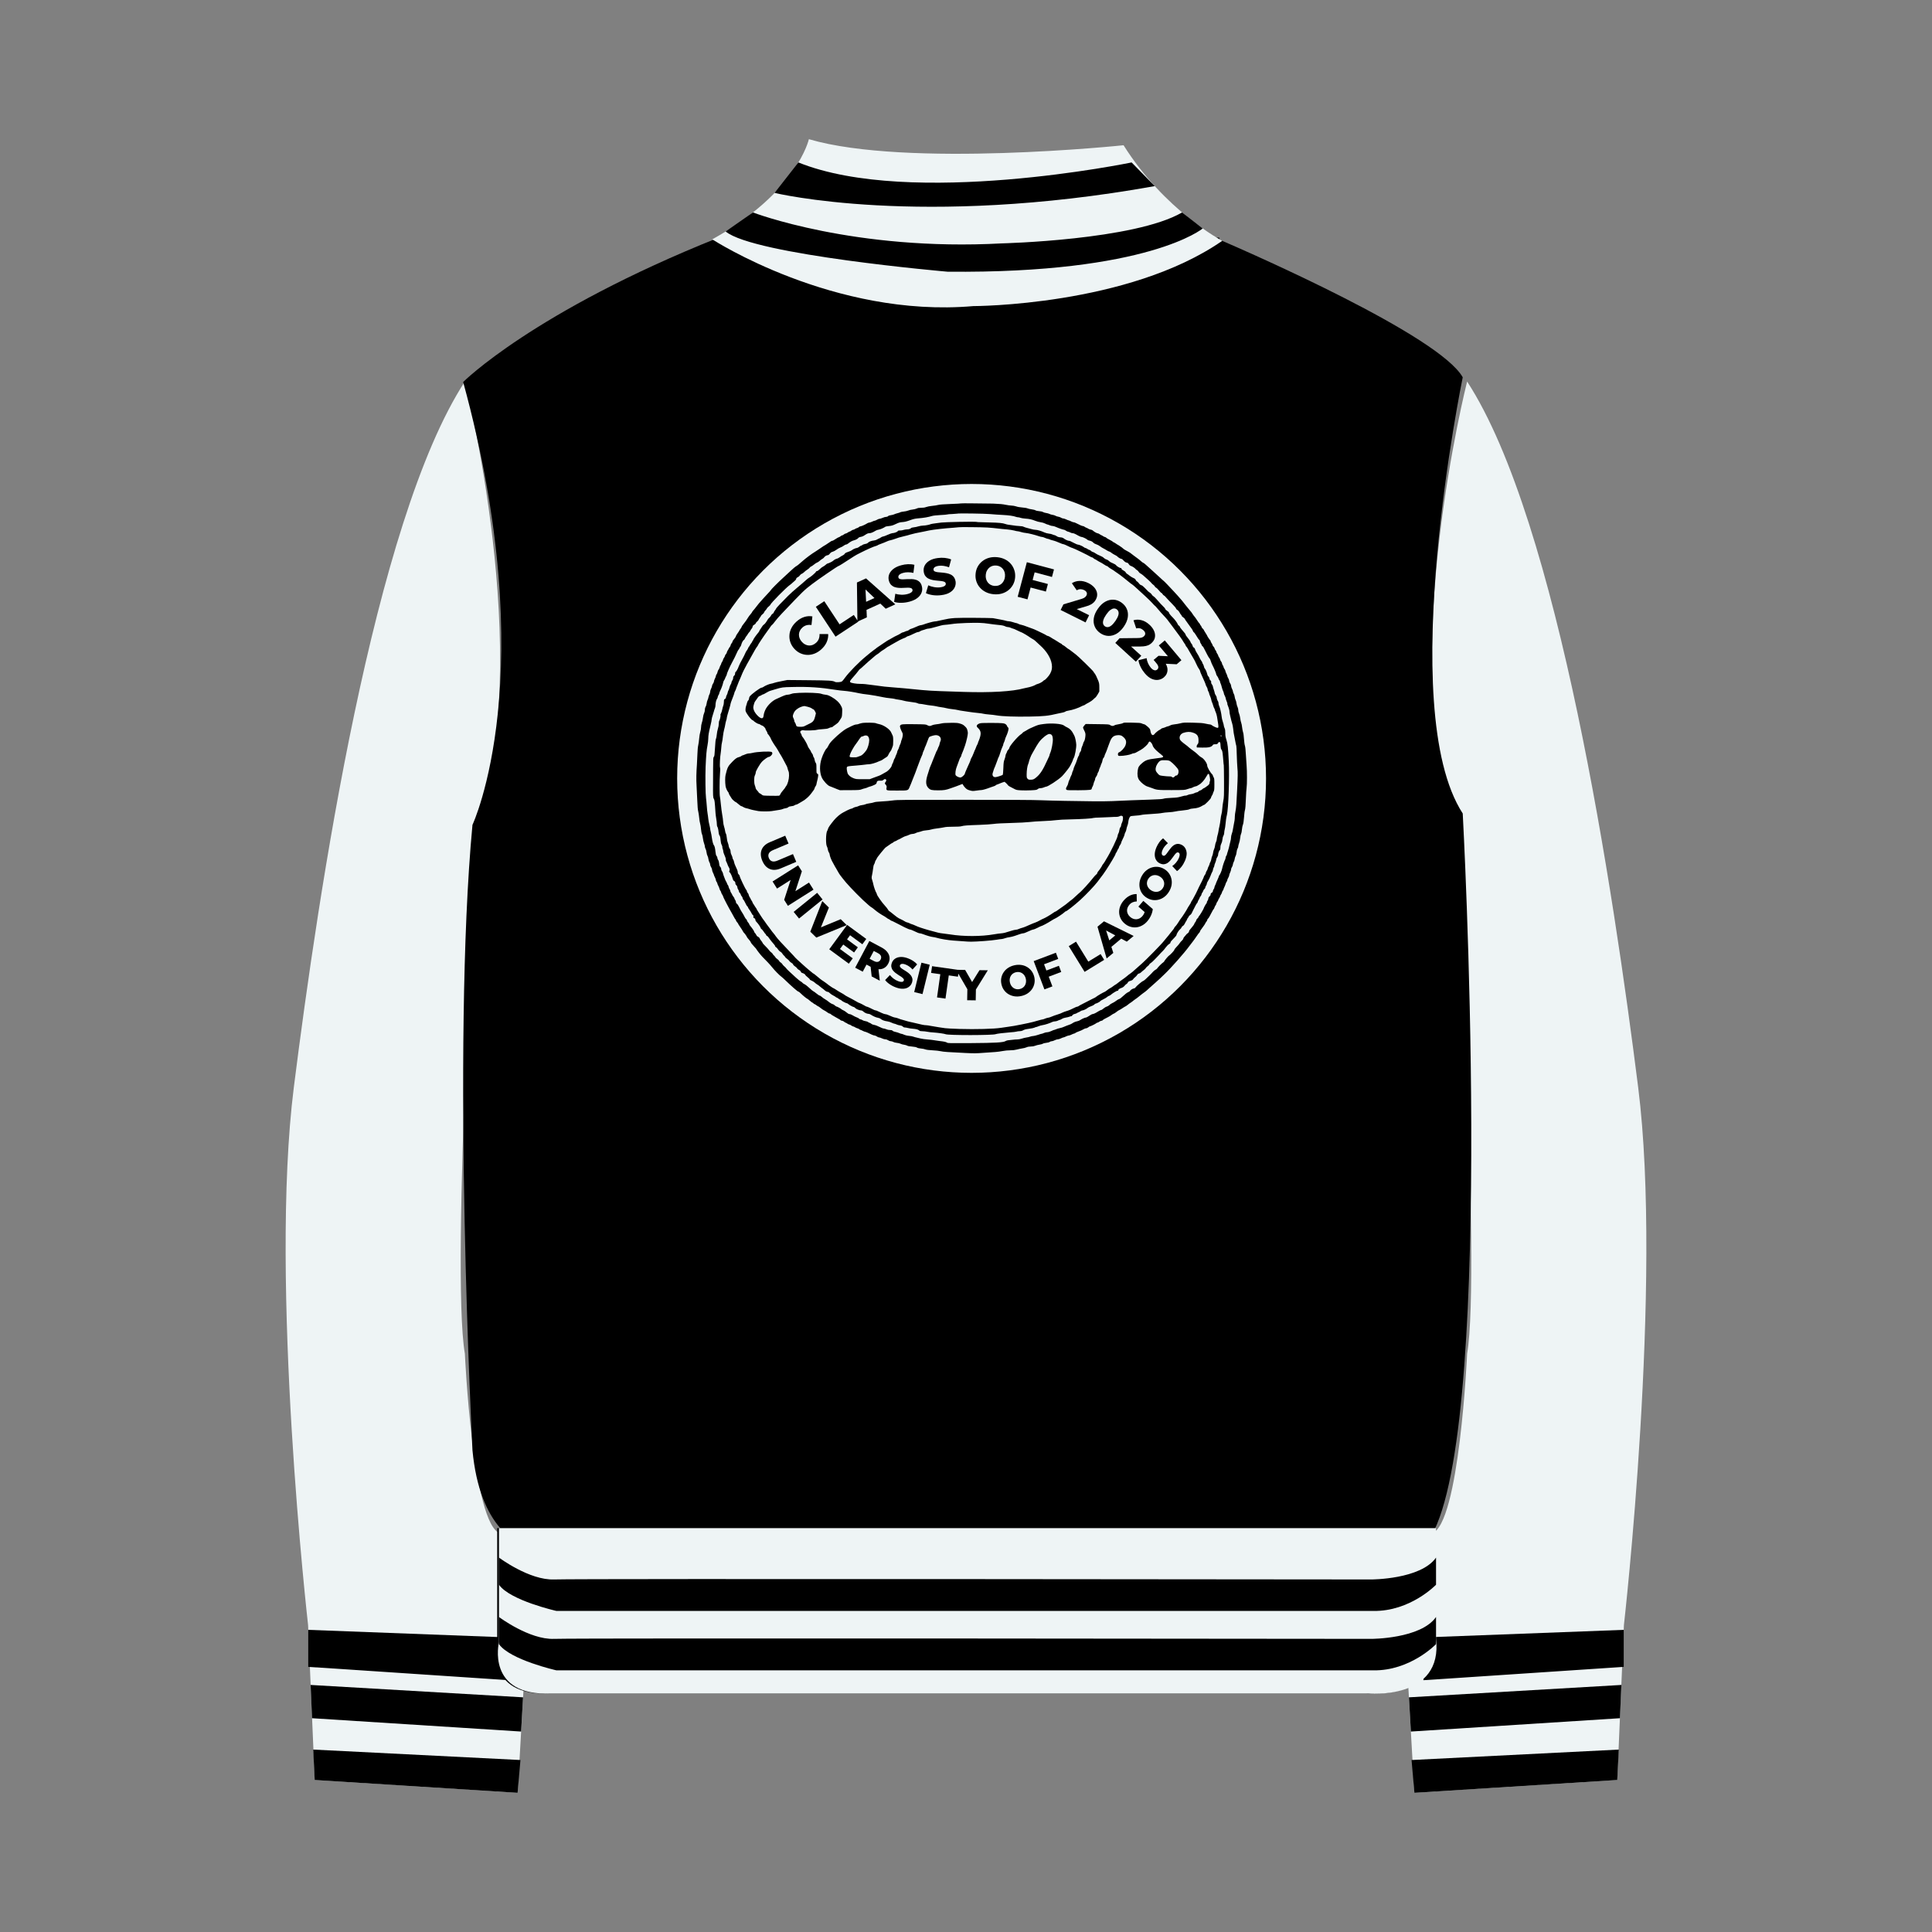 <?xml version="1.0" encoding="utf-8"?>
<!-- Generator: Adobe Illustrator 23.0.2, SVG Export Plug-In . SVG Version: 6.00 Build 0)  -->
<svg version="1.1" id="Layer_1" xmlns="http://www.w3.org/2000/svg" xmlns:xlink="http://www.w3.org/1999/xlink" x="0px" y="0px"
	 viewBox="0 0 488.45 488.45" style="enable-background:new 0 0 488.45 488.45;" xml:space="preserve">
<rect x="0" y="0" width="488.45" height="488.45" fill="#808080" stroke="none"/>
<style type="text/css">
	.st0{fill:#C6C6C6;}
	.st1{fill:#070707;}
	.st2{fill:#090909;}
	.st3{fill:none;stroke:#000000;stroke-width:3;stroke-miterlimit:10;}
	.st4{fill:#F5E586;}
	.st5{fill:#2582AC;}
	.st6{fill:#6B3C39;}
	.st7{fill:#823F32;}
	.st8{fill:#562B25;}
	.st9{fill:none;stroke:#070707;stroke-miterlimit:10;}
	.st10{clip-path:url(#SVGID_2_);}
	.st11{fill:none;stroke:#F5E586;stroke-width:5;stroke-miterlimit:10;}
	.st12{clip-path:url(#SVGID_4_);}
	.st13{fill:#191413;}
	.st14{fill:#B88B74;}
	.st15{fill:#F1A562;}
	.st16{fill:#FDFDFD;}
	.st17{fill:#EF331A;}
	.st18{fill:#D6271A;}
	.st19{fill:#FFFFFF;}
	.st20{fill:#6B0E0A;}
	.st21{fill:#F9F9F8;}
	.st22{fill:#FEFEFF;}
	.st23{fill:#1D9533;stroke:#FFFFFF;stroke-width:5;stroke-miterlimit:10;}
	.st24{fill:#EF331A;stroke:#B23B32;stroke-width:2;stroke-miterlimit:10;}
	.st25{fill:#4A0F7B;}
	.st26{fill:#C6160E;}
	.st27{clip-path:url(#SVGID_6_);}
	.st28{fill:none;stroke:#562B25;stroke-width:1.2;stroke-miterlimit:10;}
	.st29{clip-path:url(#SVGID_8_);}
	.st30{fill:#1D9533;}
	.st31{fill:#0C5822;}
	.st32{fill:#0B3615;}
	.st33{fill:#1D9533;stroke:#115F24;stroke-width:1.5;stroke-miterlimit:10;}
	.st34{fill:#134A1D;}
	.st35{clip-path:url(#SVGID_10_);}
	.st36{fill:#EEF4F5;}
	.st37{fill:#155D84;}
	.st38{fill:#1879AE;}
	.st39{fill:#114156;}
	.st40{fill:#121111;}
	.st41{fill:#33110D;}
	.st42{clip-path:url(#SVGID_12_);}
	.st43{fill:#A0522D;}
	.st44{fill:#F42121;}
	.st45{fill:#FAB00B;}
	.st46{fill:#F5DDDB;}
	.st47{fill:#F66831;}
	.st48{opacity:0.49;fill:url(#);}
	.st49{opacity:0.53;}
	.st50{clip-path:url(#SVGID_14_);}
	.st51{fill:#DDDDDD;}
	.st52{fill:#B2B2B2;}
	.st53{fill:#757575;}
	.st54{fill:#3F3F3F;}
	.st55{fill:#070706;}
	.st56{fill:#F6C7DB;}
	.st57{fill:#040404;}
	.st58{fill:#F13C8B;}
	.st59{fill:#0A0A09;}
	.st60{fill:#239830;}
	.st61{fill:#1F6DAF;}
	.st62{clip-path:url(#SVGID_16_);}
	.st63{fill:#A6DAE9;}
	.st64{fill:#144863;}
	.st65{clip-path:url(#SVGID_18_);}
	.st66{clip-path:url(#SVGID_20_);}
	.st67{clip-path:url(#SVGID_22_);}
	.st68{clip-path:url(#SVGID_24_);}
	.st69{clip-path:url(#SVGID_26_);}
	.st70{fill:#10441D;}
	.st71{fill:#2B9B2E;}
</style>
<g>
	<g>
		<g>
			<path class="st36" d="M117.53,96.46c0,0,17.66,69.56,3.24,111c0,0-6.85,113.89-3.24,134.79c0,0,1.95,43.25,8.91,45.41l2.15,27.75
				h4.44l-2.16,37.84l-51.3-3.24l-1.68-39.16c0,0-9.85-86.5-3.6-135.99S94.46,131.9,117.53,96.46z"/>
			<g>
				<polygon points="77.93,412.06 128.58,413.98 128.58,424.79 77.93,421.42 				"/>
				<polygon points="78.53,425.99 132.24,429.12 131.75,437.77 78.89,434.4 				"/>
				<polygon points="79.19,442.33 131.58,444.97 130.86,453.26 79.56,450.02 				"/>
			</g>
		</g>
		<g>
			<path class="st36" d="M370.92,96.46c0,0-17.66,69.56-3.24,111c0,0,6.85,113.89,3.24,134.79c0,0-1.95,43.25-8.91,45.41
				l-2.15,27.75h-4.44l2.16,37.84l51.3-3.24l1.68-39.16c0,0,9.85-86.5,3.6-135.99C407.92,225.37,393.99,131.9,370.92,96.46z"/>
			<g>
				<polygon points="410.51,412.06 359.87,413.98 359.87,424.79 410.51,421.42 				"/>
				<polygon points="409.92,425.99 356.21,429.12 356.7,437.77 409.56,434.4 				"/>
				<polygon points="409.26,442.33 356.87,444.97 357.59,453.26 408.88,450.02 				"/>
			</g>
		</g>
		<g>
			<g>
				<path d="M362.6,386.91c15.36-31.79,7.21-181.24,7.21-181.24c-17.3-26.67,0-110.28,0-110.28c-5.94-10.56-53.55-31.38-61.54-34.82
					v-0.5H181.68C134.83,78.8,117.1,96.58,117.1,96.58c20.24,73.94,2.35,111.96,2.35,111.96c-5.29,56.22,0,158.1,0,158.1
					c0.91,9.66,3.66,15.81,7.02,19.7h-0.77v28.83c0,0-3.36,13.7,13.22,12.97H345.3c0,0,19.22,1.87,17.3-13.96V386.91z"/>
				<g>
					<path class="st36" d="M126.15,386.35v28.83c0,0-3.36,13.7,13.21,12.97h206.39c0,0,19.22,1.87,17.3-13.96v-27.85H126.15z"/>
					<path d="M126.15,393.79c0,0,7.69,5.77,13.94,5.53c6.25-0.24,206.63,0,206.63,0s12.49,0,16.34-5.53v6.86
						c0,0-6.49,6.78-15.86,6.63H140.69c0,0-11.77-2.65-14.54-6.63V393.79z"/>
					<path d="M126.15,408.81c0,0,7.69,5.77,13.94,5.53c6.25-0.24,206.63,0,206.63,0s12.49,0,16.34-5.53v6.86
						c0,0-6.49,6.78-15.86,6.63H140.69c0,0-11.77-2.65-14.54-6.63V408.81z"/>
				</g>
			</g>
			<g>
				<path class="st36" d="M204.5,35.19c0,0-2.94,13.43-24.43,25.32c0,0,30.7,19.95,66,16.88c0,0,39.14,0,62.93-16.5
					c0,0-14.58-7.67-24.94-24.17C284.05,36.72,229.31,42.48,204.5,35.19z"/>
				<path d="M201.85,41.07l-6.02,7.7c0,0,36.81,8.93,96.12-1.72l-5.85-5.98C286.1,41.07,230.41,52.59,201.85,41.07z"/>
				<path d="M190.36,53.71c0,0,25.65,9.87,63,7.82c0,0,33.45-0.81,45.5-7.82l5.21,4.05c0,0-13.62,11.45-64.53,10.93
					c0,0-48.98-4.23-56.08-10.17L190.36,53.71z"/>
			</g>
		</g>
	</g>
</g>
<g>
	<circle class="st36" cx="245.64" cy="196.8" r="74.44"/>
	<g>
		<g>
			<path d="M197.41,219.54l3.9-1.65l-0.83-1.96l-3.84,1.62c-0.6,0.26-1.09,0.32-1.45,0.2c-0.36-0.12-0.63-0.39-0.8-0.81
				c-0.18-0.42-0.18-0.8-0.02-1.15c0.16-0.35,0.54-0.65,1.15-0.9l3.84-1.62l-0.84-1.99l-3.9,1.65c-1.05,0.44-1.73,1.08-2.06,1.9
				c-0.32,0.82-0.27,1.76,0.17,2.8c0.44,1.04,1.07,1.73,1.88,2.07S196.37,219.98,197.41,219.54z"/>
			<polygon points="204.53,223.13 201.09,225.31 202.73,220.28 201.78,218.78 195.32,222.86 196.45,224.65 199.89,222.47 
				198.25,227.5 199.2,229.01 205.67,224.92 			"/>
			<rect x="200.37" y="227.97" transform="matrix(0.777 -0.63 0.63 0.777 -98.656 179.645)" width="7.65" height="2.16"/>
			<polygon points="212.55,232.39 207.54,234.46 209.56,229.45 207.89,227.81 204.86,235.55 206.38,237.04 214.07,233.89 			"/>
			<polygon points="215.93,240.81 216.88,239.5 214.15,237.49 214.91,236.45 218.02,238.73 219.01,237.39 214.17,233.84 209.65,240 
				214.6,243.64 215.59,242.29 212.36,239.92 213.19,238.8 			"/>
			<path d="M223.49,244.75c0.44-0.24,0.8-0.61,1.07-1.12c0.27-0.51,0.39-1.03,0.34-1.53c-0.04-0.51-0.24-0.98-0.58-1.41
				c-0.34-0.44-0.82-0.82-1.44-1.15l-3.09-1.64l-3.58,6.75l1.91,1.01l0.95-1.79l1.04,0.55l0.27,2.44l2.05,1.09l-0.33-2.9
				C222.61,245.07,223.08,244.98,223.49,244.75z M221.95,243.17c-0.29,0.07-0.63,0-1.03-0.21l-1.06-0.56l1.05-1.98l1.06,0.56
				c0.4,0.21,0.65,0.46,0.75,0.73c0.1,0.28,0.07,0.57-0.09,0.89C222.46,242.91,222.24,243.1,221.95,243.17z"/>
			<path d="M227.75,243.78c0.11-0.07,0.26-0.1,0.45-0.1c0.19,0,0.43,0.05,0.71,0.16c0.32,0.11,0.62,0.28,0.93,0.49
				c0.3,0.21,0.59,0.47,0.87,0.78l1.17-1.29c-0.28-0.33-0.63-0.64-1.05-0.9c-0.42-0.27-0.86-0.49-1.34-0.66
				c-0.71-0.25-1.33-0.36-1.88-0.31c-0.55,0.04-1,0.2-1.37,0.46c-0.36,0.26-0.62,0.61-0.77,1.05c-0.14,0.38-0.18,0.73-0.11,1.03
				c0.06,0.3,0.18,0.58,0.37,0.82c0.18,0.24,0.41,0.46,0.66,0.66c0.26,0.2,0.52,0.38,0.79,0.55c0.27,0.17,0.51,0.32,0.73,0.47
				c0.22,0.15,0.38,0.3,0.5,0.45s0.15,0.31,0.09,0.47c-0.04,0.12-0.12,0.2-0.23,0.26c-0.11,0.06-0.26,0.08-0.45,0.07
				c-0.19-0.01-0.43-0.07-0.71-0.17c-0.42-0.15-0.81-0.37-1.19-0.65c-0.37-0.28-0.68-0.59-0.93-0.91l-1.21,1.26
				c0.26,0.36,0.63,0.71,1.13,1.05c0.49,0.34,1.03,0.62,1.62,0.83c0.71,0.26,1.34,0.36,1.89,0.32c0.55-0.04,1-0.2,1.36-0.47
				c0.36-0.27,0.62-0.61,0.77-1.03c0.13-0.38,0.17-0.72,0.12-1.02c-0.06-0.3-0.18-0.57-0.36-0.82c-0.18-0.24-0.41-0.46-0.66-0.66
				c-0.26-0.2-0.52-0.38-0.79-0.54c-0.27-0.17-0.52-0.32-0.74-0.47c-0.22-0.15-0.39-0.29-0.51-0.44c-0.11-0.15-0.14-0.3-0.09-0.45
				C227.56,243.94,227.64,243.85,227.75,243.78z"/>
			<rect x="229.36" y="246.42" transform="matrix(0.239 -0.971 0.971 0.239 -62.962 414.63)" width="7.65" height="2.16"/>
			<polygon points="247.64,245.28 245.77,248.28 244.01,245.22 242.14,245.19 235.65,244.27 235.4,245.97 237.73,246.3 
				236.9,252.17 239.04,252.47 239.87,246.6 242.19,246.93 242.29,246.16 244.57,250.1 244.52,252.88 246.68,252.91 246.73,250.17 
				249.74,245.31 			"/>
			<path d="M260.85,245.56c-0.31-0.43-0.69-0.78-1.13-1.05c-0.44-0.27-0.94-0.46-1.48-0.54s-1.12-0.07-1.72,0.06
				c-0.6,0.13-1.13,0.34-1.6,0.64c-0.47,0.3-0.85,0.66-1.15,1.1c-0.3,0.43-0.5,0.9-0.61,1.42c-0.11,0.51-0.1,1.05,0.02,1.61
				c0.12,0.56,0.33,1.06,0.64,1.49c0.31,0.43,0.68,0.78,1.13,1.05c0.45,0.27,0.95,0.45,1.49,0.54c0.55,0.09,1.12,0.07,1.72-0.06
				c0.61-0.13,1.14-0.34,1.6-0.64c0.46-0.3,0.84-0.66,1.14-1.09c0.3-0.43,0.5-0.9,0.61-1.42c0.11-0.52,0.11-1.06-0.01-1.62
				C261.37,246.48,261.15,245.98,260.85,245.56z M259.38,248.4c-0.05,0.29-0.14,0.54-0.28,0.77s-0.33,0.42-0.55,0.57
				c-0.22,0.15-0.48,0.26-0.76,0.32c-0.29,0.06-0.56,0.07-0.83,0.02c-0.27-0.05-0.51-0.15-0.73-0.3c-0.22-0.15-0.41-0.35-0.57-0.59
				c-0.16-0.24-0.27-0.52-0.34-0.84c-0.07-0.33-0.08-0.63-0.03-0.91c0.05-0.28,0.14-0.54,0.29-0.76c0.14-0.23,0.33-0.42,0.55-0.57
				c0.22-0.15,0.48-0.26,0.76-0.32c0.28-0.06,0.56-0.07,0.83-0.02c0.27,0.05,0.51,0.15,0.73,0.3c0.22,0.15,0.41,0.34,0.57,0.58
				c0.16,0.24,0.27,0.52,0.34,0.85C259.42,247.81,259.43,248.12,259.38,248.4z"/>
			<polygon points="267.71,244.17 264.55,245.36 263.96,243.79 267.54,242.43 266.95,240.87 261.34,242.99 264.05,250.14 
				266.07,249.38 265.14,246.93 268.3,245.73 			"/>
			<polygon points="275.15,243.12 272.04,238.07 270.2,239.2 274.21,245.71 279.16,242.67 278.26,241.21 			"/>
			<path d="M277.47,234.29l2.31,8.03l1.69-1.41l-0.49-1.52l2.49-2.08l1.41,0.76l1.73-1.44l-7.5-3.7L277.47,234.29z M280.45,237.75
				l-0.81-2.51l2.32,1.25L280.45,237.75z"/>
			<path d="M287.81,229.21l1.57,1.37c-0.02,0.08-0.04,0.17-0.07,0.24c-0.12,0.3-0.29,0.57-0.5,0.81c-0.21,0.24-0.44,0.43-0.7,0.56
				c-0.25,0.13-0.52,0.2-0.79,0.22c-0.27,0.02-0.54-0.03-0.81-0.12c-0.27-0.1-0.53-0.25-0.77-0.46c-0.25-0.22-0.44-0.46-0.57-0.71
				c-0.13-0.25-0.21-0.52-0.23-0.79c-0.02-0.27,0.02-0.54,0.12-0.81c0.1-0.27,0.26-0.53,0.47-0.78c0.24-0.28,0.52-0.49,0.83-0.62
				c0.31-0.13,0.65-0.21,1.04-0.22l-0.03-1.86c-0.58-0.02-1.15,0.11-1.71,0.38c-0.55,0.27-1.07,0.68-1.54,1.22
				c-0.41,0.47-0.71,0.96-0.91,1.48c-0.2,0.52-0.29,1.04-0.27,1.56c0.02,0.52,0.14,1.02,0.37,1.5c0.23,0.48,0.56,0.91,1,1.29
				c0.44,0.38,0.91,0.65,1.41,0.81c0.5,0.16,1.01,0.22,1.53,0.17c0.52-0.05,1.02-0.2,1.5-0.47c0.49-0.26,0.93-0.62,1.32-1.08
				c0.36-0.42,0.67-0.9,0.92-1.44c0.25-0.54,0.4-1.08,0.46-1.62l-2.39-2.08L287.81,229.21z"/>
			<path d="M295.57,220.85c-0.3-0.44-0.69-0.81-1.18-1.11c-0.49-0.3-1-0.49-1.52-0.56c-0.52-0.07-1.04-0.04-1.54,0.1
				c-0.51,0.13-0.98,0.37-1.41,0.7c-0.44,0.33-0.82,0.76-1.14,1.29c-0.32,0.52-0.53,1.05-0.64,1.6c-0.1,0.54-0.1,1.07,0,1.59
				c0.11,0.51,0.31,0.99,0.61,1.42c0.3,0.43,0.69,0.8,1.18,1.1c0.49,0.3,0.99,0.49,1.51,0.56c0.52,0.07,1.03,0.04,1.54-0.1
				c0.51-0.14,0.98-0.37,1.42-0.71c0.44-0.34,0.82-0.77,1.14-1.29c0.32-0.53,0.54-1.06,0.64-1.6c0.1-0.54,0.1-1.06-0.01-1.57
				C296.07,221.76,295.87,221.28,295.57,220.85z M294.31,223.73c-0.04,0.27-0.14,0.52-0.3,0.77s-0.34,0.45-0.56,0.61
				c-0.22,0.16-0.46,0.27-0.72,0.33c-0.26,0.06-0.53,0.06-0.82,0.01c-0.28-0.05-0.57-0.16-0.85-0.33c-0.28-0.18-0.51-0.38-0.68-0.61
				c-0.17-0.23-0.29-0.47-0.36-0.73c-0.07-0.26-0.08-0.52-0.03-0.79c0.04-0.27,0.14-0.52,0.3-0.77c0.15-0.25,0.34-0.45,0.56-0.61
				s0.46-0.27,0.72-0.33c0.26-0.06,0.53-0.06,0.82-0.01c0.28,0.05,0.57,0.16,0.85,0.34c0.28,0.17,0.51,0.37,0.68,0.6
				c0.17,0.23,0.29,0.48,0.36,0.74C294.35,223.2,294.36,223.46,294.31,223.73z"/>
			<path d="M299.6,214.35c-0.25-0.38-0.58-0.65-0.99-0.82c-0.37-0.15-0.71-0.21-1.01-0.17s-0.58,0.15-0.83,0.32
				c-0.25,0.17-0.48,0.38-0.69,0.63c-0.21,0.25-0.41,0.5-0.59,0.76c-0.18,0.26-0.35,0.5-0.51,0.71c-0.16,0.21-0.31,0.37-0.46,0.48
				c-0.15,0.11-0.3,0.13-0.46,0.06c-0.12-0.05-0.21-0.13-0.28-0.25c-0.06-0.11-0.09-0.27-0.07-0.46c0.01-0.19,0.08-0.43,0.19-0.7
				c0.13-0.31,0.31-0.61,0.54-0.9s0.5-0.57,0.83-0.83l-1.22-1.24c-0.35,0.26-0.67,0.6-0.96,1c-0.29,0.4-0.53,0.84-0.73,1.3
				c-0.29,0.69-0.43,1.31-0.42,1.86c0.01,0.55,0.14,1.01,0.39,1.39c0.24,0.38,0.58,0.65,1,0.83c0.38,0.16,0.72,0.22,1.02,0.17
				c0.31-0.04,0.59-0.15,0.84-0.32c0.25-0.17,0.48-0.38,0.7-0.63c0.21-0.25,0.41-0.5,0.59-0.76c0.18-0.26,0.35-0.49,0.51-0.7
				c0.16-0.21,0.32-0.37,0.47-0.48c0.16-0.11,0.31-0.13,0.48-0.06c0.11,0.05,0.2,0.13,0.25,0.24c0.05,0.11,0.07,0.26,0.05,0.45
				c-0.02,0.19-0.09,0.42-0.2,0.7c-0.17,0.41-0.41,0.79-0.71,1.15c-0.3,0.36-0.62,0.65-0.96,0.88l1.2,1.27
				c0.37-0.24,0.74-0.6,1.11-1.07c0.37-0.47,0.67-1,0.92-1.57c0.29-0.7,0.43-1.32,0.42-1.87
				C299.98,215.19,299.85,214.73,299.6,214.35z"/>
		</g>
		<g>
			<path d="M207.01,161.53c-0.14,0.37-0.37,0.69-0.69,0.98c-0.28,0.25-0.57,0.43-0.88,0.55c-0.31,0.12-0.62,0.16-0.94,0.14
				c-0.32-0.02-0.63-0.11-0.93-0.27c-0.31-0.15-0.59-0.38-0.85-0.67c-0.26-0.29-0.45-0.59-0.57-0.91c-0.12-0.32-0.17-0.64-0.16-0.96
				c0.01-0.32,0.09-0.62,0.24-0.92c0.15-0.3,0.36-0.57,0.64-0.82c0.32-0.29,0.67-0.48,1.05-0.58c0.38-0.1,0.79-0.12,1.24-0.05
				l0.23-2.18c-0.69-0.12-1.39-0.07-2.07,0.15c-0.69,0.22-1.34,0.61-1.96,1.17c-0.53,0.48-0.95,1-1.25,1.58
				c-0.3,0.58-0.48,1.17-0.52,1.78c-0.05,0.61,0.02,1.21,0.22,1.81c0.2,0.59,0.52,1.15,0.98,1.66c0.46,0.51,0.97,0.9,1.54,1.16
				c0.57,0.26,1.16,0.4,1.77,0.42c0.61,0.02,1.22-0.09,1.82-0.32c0.6-0.23,1.17-0.59,1.71-1.07c0.62-0.56,1.08-1.17,1.37-1.83
				c0.29-0.66,0.42-1.34,0.39-2.04l-2.2-0.01C207.22,160.75,207.15,161.16,207.01,161.53z"/>
			<path d="M216.65,147.27l0.12,9.59l-0.91-1.39l-3.6,2.38L208.4,152l-2.14,1.41l4.98,7.55l5.74-3.78l-0.05-0.08l2.23-1.02
				l-0.09-1.89l3.49-1.59l1.37,1.3l2.42-1.11l-7.4-6.56L216.65,147.27z M218.97,152.15l-0.15-3.11l2.26,2.15L218.97,152.15z"/>
			<path d="M232.49,147.13c-0.26-0.25-0.56-0.43-0.91-0.54c-0.34-0.11-0.71-0.17-1.09-0.18c-0.38-0.01-0.76-0.01-1.14,0.01
				c-0.37,0.02-0.72,0.04-1.03,0.05c-0.31,0.01-0.58-0.01-0.79-0.08c-0.21-0.06-0.34-0.19-0.39-0.38c-0.04-0.15-0.03-0.3,0.03-0.44
				c0.06-0.14,0.18-0.28,0.37-0.4c0.19-0.13,0.45-0.24,0.79-0.33c0.38-0.11,0.79-0.16,1.23-0.16c0.44,0,0.9,0.05,1.37,0.16
				l0.25-2.04c-0.5-0.13-1.04-0.18-1.63-0.16c-0.59,0.02-1.17,0.12-1.74,0.28c-0.85,0.24-1.53,0.56-2.03,0.98
				c-0.5,0.42-0.84,0.88-1.01,1.38c-0.17,0.5-0.18,1.02-0.04,1.54c0.13,0.46,0.33,0.82,0.59,1.08c0.27,0.25,0.57,0.43,0.91,0.54
				c0.34,0.11,0.71,0.17,1.09,0.19c0.38,0.02,0.76,0.02,1.14-0.01c0.37-0.02,0.72-0.04,1.03-0.04c0.31-0.01,0.57,0.02,0.79,0.09
				c0.21,0.07,0.35,0.2,0.41,0.4c0.04,0.14,0.03,0.28-0.04,0.41c-0.07,0.13-0.2,0.26-0.39,0.38c-0.19,0.12-0.46,0.23-0.8,0.32
				c-0.51,0.14-1.04,0.2-1.59,0.18c-0.56-0.02-1.06-0.1-1.52-0.24l-0.3,2.04c0.49,0.17,1.09,0.25,1.8,0.24
				c0.71,0,1.42-0.11,2.13-0.3c0.86-0.24,1.54-0.57,2.04-0.98c0.5-0.41,0.83-0.88,1-1.38c0.17-0.51,0.18-1.01,0.04-1.52
				C232.95,147.74,232.76,147.38,232.49,147.13z"/>
			<path d="M241.15,145.9c-0.22-0.29-0.5-0.51-0.82-0.66c-0.32-0.15-0.67-0.26-1.05-0.33c-0.38-0.07-0.75-0.12-1.13-0.15
				c-0.37-0.03-0.72-0.06-1.03-0.09c-0.31-0.03-0.57-0.1-0.77-0.19c-0.2-0.09-0.31-0.23-0.34-0.43c-0.02-0.15,0.01-0.3,0.09-0.43
				c0.08-0.13,0.22-0.25,0.42-0.35c0.2-0.1,0.48-0.17,0.83-0.22c0.39-0.05,0.81-0.05,1.24,0.02c0.43,0.06,0.88,0.18,1.34,0.35
				l0.54-1.98c-0.48-0.2-1.01-0.33-1.59-0.39c-0.59-0.06-1.17-0.05-1.76,0.03c-0.88,0.11-1.6,0.34-2.15,0.68
				c-0.56,0.34-0.95,0.75-1.19,1.22s-0.32,0.98-0.25,1.52c0.06,0.48,0.21,0.86,0.44,1.15c0.23,0.29,0.5,0.51,0.83,0.66
				c0.32,0.15,0.67,0.27,1.05,0.34s0.75,0.12,1.13,0.15c0.37,0.03,0.71,0.06,1.02,0.1c0.31,0.04,0.56,0.1,0.77,0.2
				c0.2,0.1,0.32,0.25,0.34,0.45c0.02,0.15-0.01,0.28-0.1,0.4c-0.08,0.12-0.23,0.22-0.43,0.32c-0.21,0.09-0.48,0.16-0.83,0.21
				c-0.52,0.07-1.05,0.05-1.6-0.05c-0.55-0.1-1.04-0.25-1.47-0.45l-0.59,1.98c0.46,0.23,1.05,0.4,1.75,0.5c0.7,0.1,1.42,0.1,2.16,0
				c0.89-0.11,1.61-0.34,2.16-0.68c0.55-0.34,0.95-0.75,1.18-1.23c0.24-0.48,0.32-0.98,0.26-1.5
				C241.51,146.57,241.37,146.19,241.15,145.9z"/>
			<path d="M255.55,142.55c-0.4-0.47-0.9-0.85-1.48-1.14c-0.58-0.29-1.24-0.47-1.97-0.54c-0.72-0.07-1.4-0.02-2.03,0.15
				c-0.63,0.17-1.19,0.45-1.68,0.83c-0.49,0.38-0.89,0.84-1.19,1.38c-0.3,0.54-0.49,1.15-0.55,1.83c-0.07,0.68,0,1.31,0.19,1.9
				c0.19,0.59,0.49,1.12,0.9,1.59c0.41,0.47,0.91,0.85,1.49,1.14c0.59,0.29,1.24,0.47,1.96,0.54c0.73,0.07,1.41,0.02,2.03-0.15
				c0.63-0.17,1.18-0.45,1.67-0.82c0.49-0.38,0.88-0.84,1.19-1.38c0.31-0.55,0.5-1.16,0.56-1.83s0-1.31-0.2-1.9
				C256.25,143.54,255.95,143.01,255.55,142.55z M254.08,145.78c-0.04,0.39-0.13,0.73-0.29,1.04c-0.16,0.3-0.35,0.56-0.59,0.77
				c-0.24,0.21-0.51,0.35-0.82,0.45c-0.31,0.09-0.63,0.12-0.98,0.09c-0.34-0.03-0.66-0.12-0.94-0.27c-0.28-0.15-0.52-0.35-0.72-0.6
				c-0.2-0.25-0.34-0.54-0.44-0.87c-0.09-0.33-0.12-0.69-0.08-1.07c0.04-0.39,0.13-0.74,0.29-1.04c0.15-0.3,0.35-0.55,0.59-0.76
				c0.24-0.21,0.51-0.35,0.82-0.45c0.31-0.09,0.63-0.12,0.98-0.09s0.66,0.12,0.94,0.27c0.28,0.15,0.52,0.35,0.72,0.6
				c0.2,0.25,0.34,0.53,0.44,0.86C254.09,145.03,254.11,145.39,254.08,145.78z"/>
			<polygon points="257.29,150.88 259.77,151.53 260.56,148.54 264.42,149.56 264.93,147.65 261.07,146.63 261.58,144.7 
				265.96,145.87 266.47,143.96 259.61,142.14 			"/>
			<path d="M275.81,152.82c0.34-0.19,0.61-0.4,0.81-0.62c0.2-0.22,0.36-0.47,0.49-0.73c0.25-0.5,0.33-1,0.25-1.51
				c-0.08-0.5-0.31-0.97-0.68-1.41c-0.37-0.43-0.87-0.81-1.49-1.12c-0.79-0.4-1.55-0.58-2.28-0.56c-0.72,0.02-1.36,0.22-1.92,0.58
				l1.23,1.79c0.29-0.18,0.6-0.27,0.92-0.28c0.32,0,0.63,0.07,0.92,0.21c0.35,0.17,0.57,0.37,0.67,0.61
				c0.1,0.23,0.09,0.48-0.04,0.74c-0.05,0.11-0.13,0.22-0.23,0.33c-0.1,0.11-0.24,0.22-0.42,0.32c-0.18,0.1-0.43,0.2-0.74,0.29
				l-4.44,1.33l-0.71,1.43l6.3,3.14l0.9-1.82l-3.13-1.55l2.23-0.65C275.02,153.19,275.47,153.02,275.81,152.82z"/>
			<path d="M284.11,158.45c0.57-0.82,0.9-1.62,1.02-2.39c0.11-0.77,0.03-1.48-0.26-2.12c-0.28-0.64-0.74-1.18-1.37-1.62
				c-0.64-0.44-1.31-0.68-2.01-0.71c-0.7-0.03-1.39,0.14-2.07,0.52c-0.68,0.38-1.3,0.98-1.87,1.8c-0.57,0.82-0.91,1.62-1.02,2.39
				c-0.11,0.77-0.03,1.48,0.26,2.12c0.28,0.64,0.74,1.19,1.38,1.63c0.63,0.43,1.3,0.67,2,0.7c0.7,0.03,1.39-0.14,2.07-0.52
				C282.92,159.87,283.54,159.27,284.11,158.45z M280.98,158.14c-0.32,0.25-0.61,0.38-0.88,0.41c-0.27,0.02-0.52-0.04-0.75-0.2
				c-0.23-0.16-0.38-0.37-0.45-0.63c-0.08-0.26-0.06-0.59,0.06-0.97c0.11-0.39,0.35-0.84,0.71-1.36c0.36-0.52,0.7-0.91,1.02-1.15
				c0.32-0.24,0.61-0.37,0.88-0.4c0.27-0.02,0.52,0.04,0.75,0.2c0.23,0.16,0.38,0.37,0.45,0.63c0.08,0.26,0.06,0.58-0.06,0.96
				c-0.12,0.38-0.35,0.83-0.71,1.36C281.63,157.51,281.3,157.89,280.98,158.14z"/>
			<path d="M285.96,163.46l2.32-0.01c0.59,0,1.07-0.05,1.45-0.14c0.38-0.09,0.7-0.22,0.95-0.38c0.25-0.16,0.48-0.35,0.67-0.57
				c0.38-0.41,0.6-0.87,0.66-1.38c0.06-0.51-0.03-1.02-0.27-1.54c-0.24-0.52-0.61-1.02-1.13-1.49c-0.65-0.6-1.33-0.99-2.04-1.16
				c-0.7-0.18-1.37-0.17-2,0.03l0.69,2.06c0.33-0.09,0.65-0.1,0.96-0.02c0.31,0.08,0.58,0.24,0.83,0.46
				c0.29,0.26,0.45,0.52,0.48,0.77c0.03,0.25-0.05,0.49-0.25,0.7c-0.08,0.09-0.18,0.17-0.31,0.25c-0.12,0.08-0.29,0.14-0.49,0.19
				c-0.2,0.05-0.47,0.07-0.8,0.08l-4.63,0.05l-1.08,1.18l5.2,4.75l1.37-1.5L285.96,163.46z"/>
			<path d="M298.69,166.91l-4.21-5l-1.51,1.27l2.3,2.73l-2.37-0.11l-1.24,1.04l0.69,0.82c0.32,0.38,0.48,0.7,0.5,0.96
				c0.02,0.27-0.08,0.49-0.28,0.66c-0.23,0.19-0.49,0.25-0.78,0.15c-0.29-0.09-0.58-0.31-0.86-0.64c-0.27-0.32-0.5-0.7-0.69-1.12
				c-0.19-0.42-0.3-0.85-0.35-1.28l-2.07,0.53c0.08,0.54,0.26,1.1,0.55,1.68c0.28,0.58,0.63,1.11,1.03,1.59
				c0.59,0.7,1.18,1.18,1.77,1.43c0.59,0.26,1.15,0.34,1.68,0.26c0.53-0.08,0.99-0.29,1.39-0.62c0.61-0.51,0.92-1.15,0.93-1.92
				c0.01-0.49-0.15-1-0.44-1.53l2.76,0.13L298.69,166.91z"/>
		</g>
		<path d="M243.02,127.27c-0.03,0.03-1.24,0.1-2.68,0.15c-1.8,0.07-2.79,0.14-3.15,0.24c-0.29,0.08-0.98,0.19-1.53,0.24
			c-0.56,0.05-1.24,0.18-1.51,0.29c-0.34,0.13-0.73,0.19-1.26,0.19c-0.56,0-0.85,0.05-1.12,0.19c-0.2,0.1-0.66,0.21-1.03,0.25
			c-0.36,0.03-0.86,0.14-1.1,0.25c-0.24,0.11-0.77,0.22-1.17,0.26c-0.41,0.05-0.8,0.12-0.87,0.18c-0.07,0.06-0.38,0.17-0.7,0.24
			c-0.32,0.08-0.7,0.2-0.85,0.29c-0.16,0.08-0.54,0.17-0.83,0.21c-0.34,0.05-0.6,0.13-0.71,0.25s-0.3,0.18-0.51,0.18
			c-0.19,0-0.57,0.11-0.85,0.24c-0.29,0.13-0.63,0.24-0.77,0.24c-0.14,0-0.43,0.11-0.64,0.24c-0.21,0.12-0.47,0.24-0.57,0.24
			s-0.4,0.11-0.67,0.24c-0.26,0.13-0.58,0.24-0.72,0.24c-0.13,0-0.34,0.08-0.48,0.16c-0.43,0.3-1.51,0.79-1.75,0.79
			c-0.12,0-0.31,0.09-0.39,0.18c-0.1,0.11-0.31,0.22-0.48,0.26c-0.16,0.04-0.4,0.14-0.53,0.24c-0.12,0.11-0.32,0.18-0.42,0.18
			s-0.34,0.11-0.51,0.24c-0.17,0.13-0.37,0.24-0.44,0.24c-0.08,0-0.28,0.11-0.46,0.24c-0.18,0.13-0.4,0.24-0.51,0.24
			c-0.11,0-0.31,0.11-0.47,0.24c-0.15,0.13-0.35,0.24-0.45,0.24s-0.25,0.09-0.34,0.18c-0.1,0.11-0.29,0.21-0.42,0.25
			c-0.14,0.03-0.55,0.25-0.89,0.49c-0.34,0.23-0.67,0.42-0.74,0.42c-0.19,0-0.54,0.19-0.98,0.53c-0.24,0.18-0.56,0.39-0.72,0.48
			c-0.32,0.16-0.74,0.43-1.77,1.15c-0.37,0.26-0.8,0.55-0.94,0.62c-0.72,0.41-2.45,1.7-3.17,2.35c-0.82,0.75-1.49,1.28-1.71,1.36
			c-0.11,0.05-0.64,0.5-1.19,1.01c-0.55,0.51-1.43,1.33-1.97,1.82c-1.21,1.09-3.17,3.06-3.18,3.18c0,0.05-0.34,0.44-0.75,0.86
			c-0.66,0.7-1.76,1.91-2.27,2.51c-0.11,0.12-0.4,0.51-0.67,0.85c-0.26,0.34-0.59,0.77-0.75,0.92c-0.14,0.15-0.26,0.33-0.26,0.37
			c0,0.05-0.18,0.3-0.4,0.56c-0.23,0.26-0.5,0.61-0.6,0.79c-0.4,0.67-0.7,1.08-1.26,1.79c-0.23,0.28-0.41,0.56-0.41,0.63
			s-0.12,0.29-0.29,0.49c-0.15,0.2-0.29,0.4-0.29,0.45c0,0.04-0.19,0.34-0.43,0.67c-0.24,0.33-0.43,0.65-0.43,0.73
			s-0.1,0.26-0.21,0.41c-0.57,0.73-0.65,0.84-0.65,0.98c0,0.09-0.11,0.28-0.24,0.43c-0.13,0.16-0.24,0.37-0.24,0.48
			s-0.11,0.33-0.24,0.48c-0.13,0.16-0.24,0.33-0.24,0.37c0,0.04-0.11,0.24-0.24,0.43c-0.13,0.19-0.24,0.44-0.24,0.54
			s-0.11,0.3-0.24,0.44c-0.13,0.14-0.24,0.34-0.24,0.43c0,0.09-0.11,0.31-0.24,0.49c-0.13,0.18-0.24,0.4-0.24,0.49
			c0,0.1-0.11,0.34-0.24,0.53c-0.13,0.19-0.24,0.42-0.24,0.51s-0.07,0.24-0.15,0.34c-0.08,0.11-0.18,0.36-0.24,0.57
			c-0.06,0.21-0.18,0.47-0.28,0.57c-0.09,0.11-0.2,0.36-0.24,0.56c-0.03,0.21-0.14,0.49-0.25,0.61c-0.1,0.13-0.18,0.33-0.18,0.44
			c0,0.11-0.11,0.4-0.24,0.65c-0.13,0.25-0.24,0.56-0.24,0.7c0,0.14-0.11,0.39-0.24,0.56s-0.24,0.43-0.24,0.56
			c0,0.13-0.11,0.45-0.24,0.7c-0.13,0.25-0.24,0.6-0.24,0.79s-0.08,0.47-0.17,0.63c-0.1,0.15-0.21,0.48-0.25,0.7
			c-0.03,0.23-0.14,0.57-0.24,0.77c-0.1,0.2-0.2,0.58-0.23,0.86c-0.04,0.28-0.14,0.65-0.26,0.82c-0.12,0.21-0.19,0.49-0.19,0.79
			c0,0.28-0.08,0.62-0.19,0.84c-0.11,0.21-0.24,0.73-0.29,1.15s-0.17,1.01-0.29,1.31c-0.11,0.32-0.19,0.79-0.19,1.11
			c0,0.32-0.09,0.84-0.2,1.18c-0.11,0.34-0.23,1.08-0.28,1.67c-0.05,0.57-0.15,1.35-0.24,1.72c-0.1,0.4-0.17,1.27-0.2,2.15
			c-0.02,0.81-0.08,2.02-0.13,2.68c-0.15,2.05-0.19,3.82-0.09,5.36c0.05,0.81,0.13,2.5,0.18,3.73c0.06,1.48,0.13,2.43,0.24,2.78
			c0.08,0.29,0.18,1.01,0.24,1.58c0.05,0.58,0.16,1.27,0.25,1.53c0.09,0.27,0.18,0.89,0.22,1.39c0.05,0.52,0.14,1.04,0.23,1.22
			c0.09,0.16,0.2,0.66,0.25,1.1c0.06,0.43,0.18,1.02,0.3,1.3c0.11,0.28,0.19,0.62,0.19,0.77s0.09,0.41,0.18,0.6
			c0.11,0.18,0.21,0.59,0.25,0.91c0.04,0.31,0.14,0.69,0.24,0.85c0.1,0.15,0.2,0.53,0.23,0.81c0.04,0.3,0.15,0.66,0.25,0.81
			c0.11,0.16,0.19,0.42,0.19,0.58s0.11,0.46,0.24,0.65c0.13,0.19,0.24,0.49,0.24,0.66c0,0.17,0.11,0.51,0.24,0.76
			c0.13,0.25,0.24,0.51,0.24,0.57c0,0.07,0.11,0.33,0.24,0.57s0.24,0.56,0.24,0.68s0.09,0.34,0.19,0.48
			c0.11,0.13,0.19,0.32,0.19,0.41c0,0.09,0.11,0.34,0.23,0.56c0.12,0.22,0.26,0.55,0.3,0.73s0.15,0.44,0.25,0.56
			c0.11,0.12,0.18,0.3,0.18,0.39c0,0.09,0.11,0.33,0.24,0.52c0.13,0.19,0.24,0.4,0.24,0.45c0,0.06,0.11,0.31,0.23,0.56
			c0.12,0.24,0.28,0.55,0.34,0.68c0.06,0.13,0.22,0.45,0.37,0.72c0.25,0.46,0.36,0.67,0.6,1.12c0.33,0.62,0.56,1.03,0.82,1.46
			c0.16,0.26,0.38,0.66,0.48,0.87c0.11,0.22,0.24,0.43,0.3,0.46c0.06,0.04,0.11,0.13,0.11,0.22c0,0.08,0.13,0.3,0.29,0.48
			c0.16,0.17,0.29,0.36,0.29,0.41c0,0.05,0.14,0.29,0.32,0.53c0.48,0.69,0.82,1.23,0.92,1.44c0.05,0.11,0.15,0.26,0.24,0.33
			c0.18,0.15,0.73,0.94,0.73,1.05c0,0.04,0.22,0.33,0.48,0.62c0.27,0.3,0.48,0.6,0.48,0.66c0,0.14,0.35,0.58,0.98,1.25
			c0.26,0.26,0.46,0.51,0.46,0.55s0.29,0.43,0.63,0.87c0.59,0.76,1.01,1.2,2.25,2.45c0.3,0.31,0.79,0.86,1.1,1.25
			c0.62,0.79,1.96,2.14,2.34,2.38c0.13,0.09,0.6,0.51,1.05,0.95c1.39,1.35,3.05,2.81,3.23,2.81c0.09,0,0.36,0.2,0.6,0.45
			c0.47,0.48,1.56,1.37,1.68,1.37c0.04,0,0.32,0.22,0.62,0.48c0.31,0.27,0.59,0.48,0.64,0.48c0.06,0,0.17,0.09,0.27,0.19
			c0.1,0.11,0.22,0.19,0.28,0.19s0.28,0.13,0.48,0.29c0.21,0.16,0.42,0.29,0.47,0.29c0.05,0,0.29,0.16,0.54,0.37
			c0.4,0.34,0.65,0.49,1.34,0.86c0.13,0.08,0.37,0.24,0.52,0.36c0.15,0.11,0.35,0.22,0.45,0.22c0.11,0,0.26,0.09,0.35,0.18
			c0.1,0.11,0.28,0.23,0.41,0.29c0.13,0.06,0.51,0.28,0.83,0.48c0.34,0.21,0.68,0.4,0.78,0.44c0.11,0.03,0.26,0.13,0.35,0.24
			c0.1,0.11,0.29,0.19,0.43,0.19s0.37,0.11,0.52,0.24c0.14,0.13,0.32,0.24,0.38,0.24c0.06,0,0.26,0.11,0.44,0.24s0.4,0.24,0.51,0.24
			c0.1,0,0.32,0.11,0.49,0.24c0.17,0.13,0.39,0.24,0.48,0.24c0.1,0,0.29,0.09,0.43,0.18c0.13,0.1,0.43,0.23,0.64,0.29
			c0.22,0.06,0.45,0.17,0.52,0.25s0.17,0.14,0.24,0.14c0.06,0,0.32,0.11,0.56,0.24c0.25,0.13,0.52,0.24,0.6,0.24
			c0.09,0,0.38,0.11,0.67,0.24c0.28,0.13,0.74,0.34,1.01,0.48c0.29,0.13,0.62,0.24,0.76,0.24c0.12,0,0.37,0.11,0.56,0.24
			c0.18,0.13,0.43,0.24,0.56,0.24c0.13,0,0.47,0.11,0.73,0.24c0.27,0.13,0.64,0.24,0.84,0.24c0.23,0,0.5,0.09,0.72,0.24
			c0.2,0.14,0.49,0.24,0.68,0.24c0.17,0,0.46,0.08,0.62,0.18c0.16,0.1,0.56,0.2,0.88,0.23c0.32,0.02,0.75,0.13,0.96,0.23
			c0.2,0.11,0.6,0.22,0.89,0.25c0.28,0.04,0.62,0.13,0.77,0.22c0.16,0.11,0.56,0.19,1.22,0.24c0.67,0.06,1.07,0.13,1.29,0.27
			c0.19,0.11,0.6,0.2,1,0.23c0.37,0.03,0.86,0.12,1.1,0.22c0.29,0.11,0.91,0.18,1.82,0.23c0.77,0.04,1.68,0.13,2.02,0.22
			c0.64,0.16,1.98,0.26,6.36,0.46c2.05,0.1,2.69,0.1,4.45-0.04c1.13-0.09,2.49-0.18,3.02-0.21c0.53-0.04,1.37-0.14,1.89-0.25
			c0.54-0.11,1.31-0.18,1.87-0.18c0.65,0,1.18-0.06,1.67-0.19c0.39-0.11,1.01-0.23,1.38-0.29c0.37-0.05,0.87-0.17,1.1-0.28
			c0.3-0.13,0.63-0.2,1.08-0.2c0.43,0,0.8-0.07,1.1-0.19c0.25-0.11,0.74-0.23,1.08-0.28c0.35-0.05,0.76-0.16,0.89-0.25
			c0.13-0.09,0.52-0.18,0.84-0.21c0.35-0.04,0.71-0.12,0.86-0.23c0.13-0.11,0.37-0.18,0.54-0.18c0.15,0,0.48-0.11,0.73-0.24
			c0.25-0.13,0.6-0.24,0.79-0.24c0.18,0,0.54-0.11,0.79-0.24c0.25-0.13,0.53-0.24,0.62-0.24c0.1,0,0.38-0.11,0.64-0.24
			c0.26-0.13,0.58-0.24,0.72-0.24c0.13,0,0.45-0.11,0.7-0.24c0.25-0.13,0.52-0.24,0.6-0.24c0.09,0,0.26-0.08,0.38-0.17
			c0.12-0.1,0.38-0.22,0.56-0.28c0.54-0.17,1.37-0.55,1.63-0.73c0.12-0.09,0.35-0.16,0.49-0.16c0.14,0,0.39-0.11,0.55-0.24
			c0.16-0.13,0.33-0.24,0.38-0.24c0.17,0,1.52-0.66,1.65-0.81c0.07-0.08,0.19-0.14,0.28-0.14c0.1,0,0.31-0.11,0.49-0.24
			c0.18-0.13,0.42-0.24,0.54-0.24s0.26-0.07,0.34-0.15c0.12-0.15,0.44-0.34,1.28-0.75c0.27-0.12,0.69-0.38,0.94-0.57
			s0.51-0.34,0.58-0.34s0.36-0.19,0.65-0.42c0.28-0.22,0.6-0.44,0.73-0.48s0.5-0.27,0.84-0.5c0.34-0.23,0.65-0.42,0.7-0.42
			c0.05,0,0.32-0.19,0.6-0.41c0.28-0.23,0.61-0.48,0.75-0.55c0.13-0.07,0.46-0.32,0.73-0.55c0.27-0.22,0.53-0.41,0.56-0.41
			s0.3-0.18,0.56-0.41c0.68-0.56,1.56-1.24,1.78-1.37c0.11-0.06,0.61-0.5,1.12-0.98c0.52-0.48,1.24-1.12,1.61-1.43
			c0.37-0.32,0.86-0.76,1.1-1c0.24-0.23,0.71-0.68,1.05-1.01c1.57-1.47,5.05-5.4,6.32-7.15c0.18-0.25,0.54-0.72,0.79-1.03
			s0.69-0.93,0.98-1.36c0.29-0.43,0.6-0.87,0.72-0.97c0.11-0.11,0.2-0.24,0.2-0.32c0-0.13,0.09-0.27,0.89-1.35
			c0.25-0.34,0.45-0.66,0.45-0.71c0-0.06,0.11-0.22,0.24-0.38c0.13-0.15,0.24-0.35,0.24-0.45c0-0.1,0.09-0.25,0.2-0.35
			c0.11-0.1,0.26-0.31,0.34-0.47c0.08-0.15,0.26-0.51,0.41-0.77c0.15-0.27,0.34-0.61,0.42-0.78s0.19-0.33,0.24-0.36
			c0.06-0.03,0.15-0.22,0.22-0.42c0.06-0.19,0.19-0.46,0.29-0.58c0.11-0.12,0.18-0.3,0.18-0.38c0-0.1,0.11-0.31,0.24-0.49
			s0.24-0.38,0.24-0.44c0-0.07,0.11-0.29,0.24-0.48c0.13-0.19,0.24-0.41,0.24-0.48c0-0.07,0.11-0.29,0.24-0.48
			c0.13-0.19,0.24-0.43,0.24-0.52c0-0.1,0.09-0.28,0.19-0.41c0.11-0.13,0.19-0.31,0.19-0.37c0-0.08,0.11-0.35,0.24-0.6
			c0.12-0.26,0.26-0.6,0.3-0.76c0.04-0.16,0.14-0.4,0.24-0.53c0.11-0.12,0.18-0.32,0.18-0.43c0-0.11,0.11-0.37,0.24-0.58
			c0.12-0.21,0.24-0.49,0.24-0.62s0.11-0.46,0.24-0.72c0.13-0.27,0.24-0.61,0.24-0.78c0-0.16,0.09-0.41,0.2-0.56
			c0.11-0.14,0.22-0.44,0.25-0.66c0.03-0.22,0.13-0.54,0.23-0.7c0.11-0.16,0.21-0.51,0.24-0.77c0.04-0.26,0.14-0.57,0.23-0.71
			s0.19-0.53,0.23-0.89c0.04-0.37,0.14-0.78,0.25-0.96c0.11-0.16,0.19-0.44,0.19-0.59c0-0.16,0.1-0.53,0.2-0.81
			c0.11-0.29,0.23-0.87,0.28-1.3c0.04-0.43,0.14-0.91,0.23-1.07c0.09-0.16,0.18-0.63,0.21-1.04c0.04-0.41,0.14-0.97,0.25-1.23
			c0.12-0.33,0.21-0.91,0.28-1.86c0.05-0.77,0.15-1.6,0.24-1.87c0.1-0.34,0.17-1.22,0.23-2.79c0.05-1.26,0.13-2.56,0.19-2.87
			c0.12-0.74,0.12-4.21,0-5.52c-0.05-0.55-0.13-1.82-0.19-2.82c-0.06-1.18-0.15-1.98-0.24-2.25c-0.09-0.23-0.19-1.01-0.24-1.71
			c-0.04-0.71-0.14-1.47-0.23-1.69c-0.08-0.22-0.18-0.79-0.24-1.24c-0.05-0.46-0.15-1-0.24-1.19c-0.08-0.19-0.19-0.7-0.24-1.12
			c-0.06-0.43-0.19-0.98-0.3-1.21c-0.11-0.24-0.19-0.61-0.19-0.84c0-0.23-0.09-0.59-0.19-0.79c-0.11-0.21-0.22-0.62-0.26-0.91
			c-0.03-0.29-0.13-0.69-0.24-0.88c-0.1-0.2-0.19-0.56-0.22-0.79c-0.02-0.24-0.12-0.58-0.23-0.76c-0.11-0.17-0.2-0.43-0.2-0.56
			c0-0.13-0.11-0.44-0.24-0.69c-0.13-0.25-0.24-0.59-0.24-0.77c0-0.18-0.1-0.44-0.24-0.63c-0.13-0.18-0.24-0.46-0.24-0.61
			c0-0.16-0.11-0.47-0.24-0.68c-0.13-0.21-0.24-0.46-0.24-0.56s-0.11-0.37-0.24-0.62c-0.13-0.25-0.24-0.54-0.24-0.64
			c0-0.11-0.11-0.34-0.24-0.53c-0.13-0.18-0.24-0.4-0.24-0.51c0-0.1-0.09-0.29-0.19-0.42c-0.11-0.13-0.19-0.34-0.19-0.47
			c0-0.11-0.11-0.34-0.24-0.5c-0.13-0.16-0.24-0.36-0.24-0.47s-0.11-0.33-0.24-0.51s-0.24-0.39-0.24-0.48c0-0.09-0.11-0.3-0.24-0.48
			s-0.24-0.4-0.24-0.5s-0.09-0.26-0.18-0.35c-0.1-0.1-0.21-0.31-0.25-0.47c-0.03-0.15-0.16-0.38-0.3-0.5
			c-0.12-0.12-0.23-0.3-0.23-0.38c0-0.09-0.11-0.3-0.24-0.48s-0.24-0.4-0.24-0.49c0-0.1-0.04-0.2-0.1-0.23
			c-0.11-0.07-0.77-1.04-0.77-1.15c0-0.04-0.19-0.36-0.43-0.73s-0.43-0.69-0.43-0.74c0-0.04-0.12-0.2-0.29-0.35
			c-0.15-0.15-0.29-0.34-0.29-0.43s-0.09-0.24-0.19-0.34s-0.19-0.23-0.19-0.29c0-0.07-0.07-0.18-0.15-0.25
			c-0.09-0.07-0.33-0.38-0.53-0.71c-0.2-0.32-0.42-0.63-0.48-0.71c-0.26-0.29-0.76-0.98-0.76-1.02c0-0.07-0.34-0.5-0.85-1.09
			c-0.21-0.24-0.55-0.65-0.75-0.92c-0.57-0.78-1.38-1.74-2.14-2.58c-0.39-0.43-0.83-0.92-1-1.09c-0.97-1.05-2.41-2.56-2.54-2.63
			c-0.08-0.05-0.54-0.46-1.01-0.91c-0.49-0.45-1.36-1.25-1.95-1.78c-0.59-0.53-1.3-1.16-1.58-1.42c-0.27-0.25-0.55-0.45-0.61-0.45
			c-0.06,0-0.32-0.18-0.56-0.41c-0.25-0.23-0.66-0.56-0.93-0.75c-0.26-0.17-0.69-0.5-0.96-0.71c-0.68-0.56-0.99-0.77-1.73-1.16
			c-0.36-0.19-0.68-0.38-0.71-0.42c-0.08-0.11-0.91-0.74-1.25-0.93c-0.45-0.26-0.58-0.34-0.92-0.58c-0.16-0.11-0.34-0.21-0.39-0.21
			c-0.05,0-0.14-0.07-0.21-0.14c-0.06-0.08-0.43-0.3-0.82-0.5c-0.39-0.19-0.79-0.43-0.87-0.53s-0.22-0.17-0.31-0.17
			c-0.09,0-0.32-0.11-0.51-0.24c-0.19-0.13-0.39-0.24-0.44-0.24c-0.04,0-0.22-0.11-0.4-0.24c-0.18-0.13-0.42-0.24-0.55-0.24
			c-0.19,0-0.91-0.42-1.25-0.74c-0.07-0.07-0.28-0.14-0.48-0.18c-0.19-0.03-0.46-0.13-0.59-0.23c-0.13-0.09-0.35-0.2-0.48-0.24
			c-0.13-0.04-0.34-0.15-0.47-0.25c-0.12-0.11-0.32-0.18-0.43-0.18c-0.18,0-0.74-0.24-1.79-0.78c-0.19-0.11-0.44-0.18-0.56-0.18
			s-0.41-0.11-0.66-0.24c-0.25-0.13-0.52-0.24-0.59-0.24s-0.35-0.11-0.62-0.24c-0.26-0.13-0.6-0.24-0.75-0.24
			c-0.15,0-0.4-0.09-0.56-0.2c-0.16-0.11-0.47-0.22-0.69-0.25c-0.22-0.03-0.54-0.13-0.7-0.23c-0.16-0.11-0.51-0.21-0.77-0.24
			c-0.26-0.04-0.6-0.13-0.76-0.23c-0.16-0.09-0.53-0.19-0.81-0.23c-0.29-0.04-0.65-0.14-0.81-0.24c-0.17-0.11-0.56-0.2-0.98-0.23
			c-0.39-0.03-0.79-0.12-0.93-0.21c-0.13-0.09-0.56-0.2-0.96-0.25c-0.39-0.05-0.88-0.16-1.08-0.25s-0.79-0.18-1.32-0.22
			c-0.56-0.04-1.21-0.15-1.55-0.28c-0.34-0.11-0.84-0.2-1.15-0.2c-0.31,0-0.97-0.1-1.47-0.2c-0.69-0.15-1.47-0.23-3.21-0.3
			C247.79,127.29,243.09,127.21,243.02,127.27z M250.31,129.97c0.87,0.08,2.32,0.18,3.21,0.22c1.54,0.08,2.73,0.25,3.33,0.48
			c0.15,0.06,0.39,0.11,0.54,0.11c0.15,0,0.42,0.06,0.59,0.13c0.18,0.08,0.72,0.16,1.19,0.2c1.09,0.08,1.64,0.19,2.54,0.55
			c0.39,0.16,1.01,0.33,1.38,0.37c0.38,0.05,0.87,0.19,1.13,0.33c0.25,0.13,0.52,0.24,0.59,0.24c0.07,0,0.32,0.09,0.55,0.19
			c0.23,0.11,0.57,0.19,0.76,0.19c0.18,0,0.57,0.11,0.86,0.25c0.57,0.27,1.84,0.71,2.05,0.71c0.07,0,0.29,0.11,0.48,0.24
			c0.19,0.13,0.43,0.24,0.52,0.24c0.1,0,0.33,0.09,0.53,0.19c0.19,0.11,0.46,0.19,0.59,0.19c0.28,0,0.62,0.14,1.44,0.61
			c0.32,0.18,0.7,0.34,0.84,0.34c0.29,0,1.32,0.5,1.5,0.72c0.07,0.08,0.27,0.16,0.47,0.2c0.45,0.09,0.77,0.25,1.05,0.56
			c0.12,0.13,0.45,0.31,0.73,0.39c0.27,0.08,0.69,0.3,0.92,0.48c0.23,0.19,0.6,0.42,0.83,0.53c0.23,0.11,0.6,0.32,0.84,0.48
			c0.24,0.15,0.55,0.32,0.69,0.34c0.14,0.04,0.41,0.19,0.58,0.35c0.18,0.15,0.56,0.38,0.82,0.5c0.27,0.12,0.55,0.3,0.62,0.38
			c0.21,0.25,0.83,0.62,1.04,0.62c0.11,0,0.3,0.14,0.44,0.31c0.34,0.4,0.71,0.65,0.97,0.65c0.13,0,0.3,0.13,0.45,0.37
			c0.17,0.26,0.36,0.41,0.58,0.47c0.34,0.1,1,0.54,1.14,0.76c0.04,0.07,0.2,0.19,0.35,0.27c0.15,0.09,0.35,0.28,0.43,0.44
			c0.09,0.16,0.28,0.34,0.42,0.4c0.15,0.07,0.47,0.29,0.72,0.5c1.24,1.08,1.94,1.73,2.09,1.94c0.09,0.13,0.3,0.33,0.46,0.43
			c0.16,0.11,0.34,0.3,0.39,0.42c0.05,0.12,0.19,0.27,0.32,0.32c0.13,0.05,0.46,0.36,0.74,0.71c0.28,0.35,0.56,0.63,0.63,0.63
			c0.07,0,0.18,0.12,0.27,0.28c0.08,0.15,0.23,0.31,0.33,0.34c0.11,0.03,0.34,0.24,0.51,0.46c0.17,0.22,0.82,0.91,1.44,1.53
			c0.64,0.64,1.13,1.21,1.13,1.31c0,0.1,0.14,0.27,0.34,0.38c0.2,0.12,0.42,0.38,0.54,0.62c0.11,0.23,0.28,0.49,0.38,0.58
			c0.1,0.09,0.18,0.22,0.18,0.29c0,0.08,0.17,0.25,0.38,0.38c0.21,0.13,0.4,0.34,0.44,0.46c0.04,0.11,0.17,0.34,0.32,0.5
			c0.13,0.17,0.44,0.59,0.68,0.95c0.24,0.34,0.55,0.78,0.68,0.94c0.13,0.17,0.28,0.42,0.32,0.56c0.03,0.14,0.14,0.31,0.24,0.36
			c0.11,0.05,0.4,0.47,0.67,0.93c0.27,0.47,0.57,0.9,0.68,0.97c0.11,0.07,0.19,0.22,0.19,0.38c0,0.15,0.11,0.41,0.24,0.59
			s0.24,0.38,0.24,0.45c0,0.08,0.07,0.15,0.15,0.19c0.14,0.05,0.34,0.39,0.75,1.24c0.1,0.2,0.23,0.48,0.31,0.61
			c0.07,0.13,0.23,0.44,0.36,0.68c0.12,0.24,0.31,0.49,0.38,0.56c0.09,0.08,0.22,0.37,0.31,0.67c0.09,0.3,0.27,0.75,0.41,1.01
			c0.38,0.7,0.97,2.1,0.97,2.32c0,0.11,0.11,0.31,0.23,0.46c0.12,0.14,0.28,0.42,0.34,0.62c0.06,0.2,0.17,0.41,0.25,0.48
			s0.14,0.2,0.14,0.31c0,0.1,0.07,0.31,0.14,0.45c0.08,0.15,0.21,0.56,0.3,0.93s0.24,0.82,0.34,1.01c0.11,0.2,0.18,0.44,0.18,0.55
			s0.11,0.39,0.24,0.64c0.13,0.25,0.24,0.55,0.24,0.66c0,0.12,0.11,0.45,0.23,0.73c0.13,0.28,0.21,0.55,0.18,0.59
			c-0.03,0.05,0.01,0.24,0.1,0.43c0.29,0.72,0.45,1.32,0.45,1.65c0,0.19,0.07,0.6,0.15,0.91c0.09,0.32,0.19,0.75,0.23,0.96
			c0.04,0.21,0.15,0.64,0.26,0.96c0.11,0.32,0.23,0.92,0.27,1.34c0.04,0.42,0.11,0.96,0.15,1.2c0.05,0.24,0.2,1.03,0.34,1.77
			c0.13,0.73,0.27,1.38,0.31,1.44c0.04,0.05,0.1,1.06,0.12,2.25c0.03,1.19,0.11,2.74,0.17,3.45c0.11,1.11,0.1,1.88-0.08,5.55
			c-0.15,3.31-0.24,4.46-0.39,5.17c-0.11,0.5-0.19,1.19-0.19,1.53c0,0.6-0.09,1.21-0.29,2.11c-0.06,0.24-0.14,0.72-0.19,1.06
			c-0.05,0.35-0.17,0.87-0.29,1.15c-0.11,0.29-0.19,0.72-0.19,0.96c0,0.25-0.06,0.61-0.13,0.81c-0.07,0.21-0.18,0.67-0.25,1.04
			c-0.06,0.36-0.24,1.04-0.39,1.49c-0.15,0.46-0.28,0.88-0.28,0.95c0,0.08-0.07,0.2-0.15,0.3c-0.08,0.09-0.16,0.32-0.17,0.51
			c-0.02,0.19-0.08,0.39-0.13,0.46c-0.14,0.18-0.67,1.77-0.75,2.28c-0.08,0.46-0.55,1.57-0.71,1.68c-0.05,0.03-0.1,0.12-0.1,0.2
			s-0.17,0.51-0.38,0.96c-0.21,0.45-0.38,0.86-0.38,0.91s-0.09,0.25-0.19,0.44c-0.11,0.2-0.19,0.45-0.19,0.56
			c0,0.11-0.09,0.32-0.19,0.45c-0.11,0.13-0.19,0.32-0.19,0.42c0,0.23-0.1,0.35-0.35,0.5c-0.15,0.08-0.22,0.2-0.22,0.38
			c0,0.17-0.1,0.35-0.29,0.52c-0.19,0.17-0.29,0.35-0.29,0.54c0,0.14-0.09,0.38-0.19,0.52c-0.11,0.13-0.19,0.33-0.19,0.43
			c0,0.11-0.04,0.22-0.09,0.25c-0.11,0.08-0.68,1.08-0.68,1.21c0,0.15-1.02,1.87-1.2,2.01c-0.08,0.07-0.14,0.17-0.14,0.23
			c0,0.07-0.12,0.24-0.29,0.39c-0.15,0.15-0.29,0.35-0.29,0.46c0,0.1-0.11,0.31-0.24,0.47c-0.13,0.15-0.24,0.34-0.24,0.41
			c0,0.08-0.18,0.35-0.4,0.62c-0.81,0.95-0.94,1.13-0.94,1.32c0,0.11-0.11,0.29-0.26,0.39c-0.15,0.11-0.3,0.23-0.34,0.27
			c-0.62,0.69-0.84,0.99-0.84,1.13c0,0.1-0.16,0.33-0.36,0.52c-0.21,0.19-0.42,0.43-0.48,0.54c-0.11,0.21-0.53,0.7-1.09,1.29
			c-0.2,0.21-0.36,0.45-0.36,0.54c0,0.15-1.04,1.26-1.35,1.44c-0.2,0.11-1.08,1.18-1.17,1.4c-0.03,0.09-0.18,0.24-0.33,0.34
			c-0.3,0.18-1.33,1.23-1.47,1.48c-0.05,0.1-0.25,0.26-0.45,0.35c-0.19,0.11-0.51,0.36-0.69,0.59c-0.18,0.22-0.55,0.59-0.81,0.84
			c-0.26,0.24-0.68,0.64-0.93,0.89c-0.25,0.25-0.56,0.48-0.69,0.52c-0.27,0.07-1.69,1.27-1.92,1.63c-0.08,0.12-0.24,0.23-0.34,0.23
			c-0.28,0-0.94,0.4-1.01,0.6c-0.03,0.1-0.25,0.26-0.48,0.35c-0.35,0.15-0.7,0.43-1.91,1.52c-0.11,0.1-0.31,0.2-0.44,0.24
			c-0.13,0.03-0.46,0.23-0.73,0.44c-0.27,0.21-0.69,0.47-0.95,0.57c-0.26,0.11-0.58,0.33-0.72,0.48c-0.14,0.15-0.43,0.33-0.65,0.38
			c-0.21,0.06-0.58,0.27-0.82,0.48c-0.25,0.21-0.49,0.38-0.54,0.38c-0.13,0-0.66,0.25-1,0.48c-0.46,0.31-1.03,0.57-1.25,0.57
			c-0.11,0-0.48,0.19-0.83,0.43c-0.35,0.24-0.7,0.43-0.77,0.43c-0.27,0-1.09,0.35-1.42,0.59c-0.19,0.15-0.56,0.31-0.83,0.36
			c-0.51,0.1-0.93,0.28-1.36,0.58c-0.13,0.1-0.52,0.27-0.86,0.37c-0.34,0.11-0.84,0.32-1.12,0.44c-0.27,0.13-0.75,0.29-1.05,0.34
			c-0.31,0.06-0.74,0.19-0.97,0.29c-0.22,0.1-0.46,0.18-0.53,0.18c-0.06,0-0.39,0.13-0.72,0.29c-0.37,0.17-0.77,0.29-1.01,0.29
			c-0.22,0-0.59,0.09-0.82,0.19c-0.23,0.11-0.47,0.19-0.54,0.19s-0.51,0.12-0.99,0.29c-0.48,0.15-1.02,0.29-1.2,0.29
			c-0.18,0-0.52,0.07-0.75,0.15c-0.23,0.09-0.68,0.19-1,0.23c-0.32,0.05-0.83,0.17-1.14,0.28c-0.32,0.11-0.8,0.2-1.1,0.2
			c-0.3,0-0.88,0.04-1.3,0.1c-0.42,0.05-0.92,0.11-1.1,0.12c-0.19,0.02-0.45,0.11-0.58,0.19c-0.55,0.36-2.55,0.48-8.73,0.52
			c-5.45,0.04-5.84,0.03-6.08-0.12c-0.27-0.18-0.72-0.28-1.98-0.42c-0.42-0.05-1.01-0.13-1.29-0.19c-0.29-0.06-1.04-0.14-1.68-0.19
			c-0.63-0.05-1.41-0.15-1.72-0.24c-0.32-0.09-0.77-0.19-1.01-0.24c-0.24-0.04-0.6-0.14-0.81-0.22c-0.21-0.09-0.67-0.17-1.02-0.2
			c-0.64-0.06-1.03-0.16-1.58-0.4c-0.16-0.08-0.36-0.13-0.45-0.13c-0.08,0-0.34-0.09-0.56-0.19c-0.23-0.11-0.65-0.23-0.95-0.29
			c-0.31-0.06-0.61-0.18-0.71-0.29c-0.13-0.14-0.3-0.19-0.67-0.19c-0.3,0-0.68-0.08-0.92-0.19c-0.23-0.11-0.54-0.19-0.68-0.19
			c-0.14,0-0.63-0.19-1.08-0.42c-0.46-0.24-1.02-0.45-1.3-0.49c-0.29-0.04-0.58-0.15-0.75-0.3c-0.15-0.12-0.34-0.23-0.42-0.23
			s-0.24-0.09-0.37-0.18c-0.12-0.11-0.44-0.21-0.7-0.25c-0.27-0.04-0.59-0.14-0.74-0.25c-0.14-0.1-0.34-0.18-0.46-0.18
			c-0.11,0-0.28-0.09-0.39-0.2c-0.11-0.11-0.4-0.27-0.64-0.34c-0.25-0.09-0.68-0.3-0.96-0.48c-0.28-0.17-0.63-0.32-0.79-0.32
			c-0.18,0-0.42-0.12-0.74-0.4c-0.25-0.22-0.64-0.48-0.86-0.57s-0.43-0.22-0.46-0.26c-0.07-0.12-1.07-0.68-1.23-0.68
			c-0.07,0-0.27-0.12-0.45-0.29c-0.18-0.15-0.38-0.28-0.43-0.29c-0.19,0-0.81-0.36-1.16-0.66c-0.18-0.16-0.56-0.43-0.83-0.58
			c-0.28-0.15-0.67-0.43-0.87-0.62c-0.21-0.18-0.45-0.34-0.55-0.34c-0.09,0-0.44-0.23-0.79-0.52c-0.34-0.29-0.72-0.55-0.82-0.58
			c-0.1-0.03-0.56-0.41-1.01-0.84c-0.45-0.43-1-0.85-1.2-0.93c-0.21-0.09-0.44-0.25-0.53-0.37s-0.29-0.28-0.45-0.34
			c-0.15-0.07-0.7-0.51-1.21-0.98c-0.51-0.47-1.24-1.16-1.64-1.51c-0.39-0.36-0.77-0.75-0.83-0.86c-0.06-0.11-0.27-0.32-0.46-0.47
			c-0.19-0.15-0.41-0.4-0.49-0.55c-0.08-0.15-0.27-0.34-0.43-0.42c-0.15-0.09-0.33-0.26-0.37-0.38c-0.05-0.12-0.26-0.34-0.46-0.47
			c-0.21-0.12-0.47-0.39-0.57-0.57c-0.11-0.19-0.24-0.34-0.29-0.34c-0.05,0-0.16-0.14-0.26-0.33c-0.11-0.18-0.29-0.38-0.41-0.45
			c-0.12-0.08-0.31-0.24-0.4-0.37c-0.19-0.27-0.82-0.97-1.44-1.58c-0.21-0.21-0.38-0.43-0.38-0.5c0-0.06-0.15-0.29-0.34-0.51
			s-0.34-0.45-0.34-0.52c0-0.14-0.36-0.48-0.59-0.56c-0.1-0.03-0.23-0.2-0.3-0.37c-0.08-0.17-0.23-0.4-0.34-0.5
			c-0.11-0.11-0.2-0.25-0.2-0.32c0-0.16-0.47-0.86-0.93-1.4c-0.17-0.19-0.32-0.42-0.32-0.5s-0.13-0.29-0.29-0.46
			c-0.16-0.18-0.29-0.41-0.29-0.51c0-0.11-0.09-0.24-0.19-0.3c-0.1-0.07-0.3-0.36-0.43-0.65c-0.14-0.3-0.41-0.76-0.59-1.03
			c-0.19-0.27-0.51-0.84-0.71-1.27c-0.21-0.45-0.46-0.84-0.6-0.94c-0.17-0.11-0.25-0.24-0.25-0.43c0-0.15-0.09-0.38-0.19-0.52
			c-0.11-0.13-0.19-0.31-0.19-0.38c0-0.08-0.12-0.3-0.29-0.5c-0.15-0.2-0.29-0.41-0.29-0.47c0-0.07-0.11-0.26-0.24-0.44
			c-0.13-0.18-0.24-0.42-0.24-0.54c0-0.11-0.08-0.31-0.18-0.43c-0.1-0.12-0.2-0.38-0.24-0.57c-0.04-0.2-0.12-0.4-0.19-0.46
			c-0.08-0.07-0.16-0.22-0.19-0.35c-0.04-0.14-0.14-0.36-0.23-0.5c-0.09-0.13-0.21-0.38-0.27-0.55c-0.07-0.15-0.2-0.51-0.3-0.77
			c-0.11-0.27-0.22-0.62-0.25-0.79c-0.04-0.18-0.15-0.43-0.26-0.56c-0.11-0.13-0.19-0.38-0.19-0.56c0-0.19-0.08-0.37-0.23-0.52
			c-0.17-0.16-0.24-0.34-0.28-0.85c-0.05-0.41-0.13-0.73-0.26-0.9c-0.11-0.14-0.19-0.37-0.19-0.52s-0.09-0.36-0.2-0.48
			c-0.14-0.16-0.21-0.41-0.28-1.05c-0.09-0.89-0.21-1.41-0.37-1.61c-0.21-0.25-0.41-1-0.54-1.92c-0.07-0.53-0.19-1.21-0.28-1.51
			c-0.09-0.31-0.15-0.66-0.15-0.79c0-0.12-0.1-0.56-0.2-0.98c-0.11-0.4-0.24-1.1-0.28-1.55c-0.05-0.45-0.12-1.05-0.18-1.34
			s-0.15-1.15-0.2-1.92c-0.06-0.77-0.14-1.65-0.19-1.96c-0.14-1.01-0.2-5.37-0.11-7.8c0.13-3.07,0.24-4.34,0.48-5.53
			c0.11-0.54,0.2-1.34,0.2-1.77c0-0.69,0.14-1.59,0.47-2.89c0.29-1.19,0.39-1.69,0.39-1.93c0-0.15,0.11-0.59,0.25-0.99
			c0.13-0.39,0.28-0.87,0.32-1.05c0.04-0.18,0.14-0.5,0.23-0.71c0.1-0.2,0.16-0.56,0.16-0.78c0-0.58,0.19-1.4,0.4-1.67
			c0.1-0.12,0.17-0.32,0.17-0.43c0-0.11,0.09-0.34,0.19-0.49c0.11-0.16,0.19-0.36,0.19-0.45c0-0.1,0.13-0.44,0.3-0.77
			c0.32-0.65,0.6-1.47,0.7-1.97c0.03-0.18,0.13-0.44,0.24-0.57c0.1-0.14,0.21-0.36,0.25-0.5s0.15-0.37,0.25-0.54
			c0.11-0.16,0.18-0.39,0.18-0.5c0-0.18,0.83-2.07,1.22-2.75c0.42-0.75,1.21-2.35,1.38-2.79c0.11-0.27,0.27-0.56,0.37-0.66
			s0.19-0.23,0.19-0.3s0.11-0.24,0.23-0.39c0.12-0.14,0.25-0.43,0.29-0.64c0.08-0.4,0.48-1.11,0.64-1.11c0.05,0,0.18-0.19,0.28-0.42
			c0.11-0.23,0.26-0.47,0.34-0.55c0.08-0.07,0.23-0.28,0.33-0.46c0.1-0.19,0.29-0.45,0.42-0.57c0.13-0.13,0.25-0.29,0.25-0.35
			s0.13-0.28,0.29-0.45c0.16-0.18,0.29-0.44,0.29-0.57c0-0.19,0.1-0.3,0.38-0.46c0.22-0.12,0.41-0.32,0.44-0.44
			c0.04-0.12,0.18-0.31,0.34-0.41c0.14-0.11,0.3-0.3,0.34-0.41c0.04-0.11,0.19-0.36,0.34-0.56c0.15-0.19,0.28-0.39,0.28-0.45
			s0.17-0.24,0.38-0.4c0.21-0.16,0.38-0.36,0.38-0.44s0.17-0.33,0.38-0.56c0.21-0.23,0.38-0.46,0.38-0.51
			c0-0.06,0.19-0.26,0.43-0.45c0.24-0.2,0.43-0.4,0.43-0.45c0-0.31,3.97-4.34,4.9-4.98c0.17-0.11,0.45-0.34,0.62-0.51
			c0.16-0.16,0.45-0.42,0.64-0.56c0.19-0.15,0.34-0.35,0.34-0.45c0-0.18,0.2-0.38,0.54-0.53c0.12-0.06,0.33-0.25,0.44-0.43
			c0.12-0.18,0.33-0.34,0.44-0.36c0.12-0.02,0.37-0.2,0.57-0.39c0.19-0.2,0.55-0.49,0.79-0.63s0.53-0.38,0.65-0.54
			s0.28-0.28,0.35-0.28c0.07,0,0.38-0.21,0.69-0.46c0.31-0.26,0.68-0.5,0.82-0.54c0.15-0.04,0.43-0.22,0.62-0.4
			c0.2-0.19,0.52-0.43,0.71-0.53c0.2-0.11,0.4-0.27,0.46-0.38c0.13-0.25,0.65-0.56,0.93-0.56c0.12,0,0.33-0.14,0.51-0.38
			c0.23-0.29,0.41-0.41,0.74-0.49c0.24-0.07,0.64-0.28,0.9-0.48c0.26-0.21,0.72-0.47,1.01-0.58c0.31-0.11,0.71-0.33,0.89-0.48
			c0.18-0.14,0.42-0.27,0.55-0.27c0.11,0,0.33-0.1,0.48-0.22c0.55-0.44,1.04-0.73,1.47-0.83c0.56-0.15,0.96-0.36,1.17-0.62
			c0.11-0.14,0.32-0.23,0.62-0.28c0.33-0.04,0.66-0.19,1.1-0.49c0.52-0.34,0.73-0.43,1.05-0.43c0.39,0,0.9-0.2,1.63-0.65
			c0.18-0.11,0.53-0.23,0.78-0.26c0.39-0.06,1.33-0.47,1.67-0.74c0.07-0.05,0.47-0.12,0.91-0.16c0.66-0.07,0.95-0.15,1.7-0.51
			c0.78-0.37,1.02-0.44,1.68-0.49c0.57-0.04,1.04-0.15,1.87-0.45c0.82-0.31,1.31-0.42,1.96-0.48c1.66-0.13,2.63-0.31,3.73-0.63
			c0.27-0.08,1.2-0.17,2.07-0.22c0.88-0.04,1.65-0.11,1.71-0.15c0.07-0.04,0.64-0.1,1.28-0.11c0.63-0.03,1.18-0.07,1.2-0.09
			C242.08,129.74,248.87,129.84,250.31,129.97z"/>
		<path d="M242.5,131.94c-2.15,0.04-4.18,0.12-4.5,0.17c-0.32,0.06-1.01,0.14-1.53,0.2c-0.53,0.07-1.03,0.15-1.12,0.19
			c-0.31,0.16-1.44,0.38-1.97,0.38c-0.3,0-0.82,0.09-1.17,0.19c-0.34,0.11-0.88,0.22-1.2,0.25c-0.32,0.04-0.62,0.11-0.68,0.19
			c-0.15,0.19-0.57,0.33-1.07,0.33c-0.25,0.01-0.62,0.07-0.83,0.14c-0.21,0.08-0.6,0.14-0.88,0.14c-0.4,0-0.52,0.04-0.6,0.19
			c-0.11,0.19-0.9,0.48-1.34,0.48c-0.14,0-0.68,0.19-1.21,0.43c-0.52,0.24-1.04,0.43-1.17,0.43s-0.36,0.11-0.54,0.24
			s-0.36,0.24-0.43,0.24c-0.06,0-0.27,0.11-0.47,0.24s-0.55,0.25-0.79,0.27c-0.67,0.07-1.27,0.28-1.53,0.56
			c-0.16,0.17-0.39,0.27-0.72,0.32c-0.26,0.05-0.57,0.15-0.7,0.26c-0.13,0.1-0.29,0.18-0.35,0.18c-0.07,0-0.28,0.12-0.48,0.29
			c-0.2,0.15-0.46,0.29-0.57,0.29c-0.28,0-1.07,0.35-1.29,0.57c-0.09,0.09-0.51,0.28-0.93,0.42c-0.58,0.19-0.79,0.32-0.87,0.49
			c-0.06,0.12-0.27,0.3-0.46,0.38c-0.19,0.08-0.56,0.3-0.81,0.48c-0.26,0.18-0.54,0.34-0.61,0.34c-0.21,0-0.85,0.34-1.01,0.53
			c-0.15,0.18-1.24,0.72-1.45,0.72c-0.08,0-0.3,0.15-0.49,0.34c-0.2,0.18-0.5,0.39-0.68,0.47c-0.17,0.07-0.53,0.34-0.79,0.61
			c-0.3,0.3-0.57,0.49-0.71,0.49c-0.12,0-0.23,0.07-0.26,0.18c-0.06,0.21-1.38,1.35-1.75,1.51c-0.13,0.06-0.54,0.37-0.91,0.72
			c-0.36,0.34-1.29,1.13-2.06,1.77c-0.77,0.63-1.82,1.58-2.35,2.11c-1.53,1.51-3.02,3.09-3.02,3.21c0,0.05-0.12,0.26-0.28,0.45
			c-0.15,0.19-0.29,0.43-0.31,0.54c-0.03,0.11-0.15,0.24-0.29,0.31c-0.14,0.07-0.31,0.25-0.37,0.41c-0.07,0.16-0.26,0.41-0.43,0.56
			c-0.17,0.14-0.37,0.37-0.44,0.51c-0.36,0.64-0.74,1.13-0.98,1.27c-0.14,0.09-0.33,0.3-0.41,0.46c-0.09,0.17-0.29,0.46-0.43,0.65
			c-0.15,0.19-0.28,0.4-0.28,0.47c0,0.07-0.13,0.28-0.3,0.47c-0.51,0.59-1.24,1.64-1.24,1.77c0,0.08-0.07,0.18-0.14,0.25
			c-0.08,0.07-0.14,0.17-0.14,0.23s-0.12,0.26-0.28,0.44c-0.14,0.18-0.3,0.43-0.34,0.55c-0.04,0.12-0.11,0.22-0.15,0.22
			c-0.04,0-0.14,0.18-0.24,0.4c-0.09,0.23-0.24,0.5-0.33,0.6c-0.15,0.17-0.28,0.4-0.72,1.39c-0.09,0.18-0.28,0.55-0.43,0.81
			c-0.37,0.64-0.83,1.58-0.92,1.85c-0.13,0.46-0.62,1.34-0.77,1.39c-0.09,0.04-0.14,0.18-0.14,0.4c0,0.24-0.07,0.39-0.24,0.55
			c-0.17,0.15-0.24,0.31-0.24,0.56c0,0.22-0.08,0.46-0.21,0.63c-0.12,0.15-0.22,0.39-0.23,0.55c-0.01,0.14-0.09,0.34-0.17,0.44
			c-0.09,0.1-0.23,0.45-0.32,0.79c-0.08,0.34-0.2,0.68-0.27,0.76c-0.07,0.08-0.15,0.32-0.19,0.53c-0.04,0.21-0.14,0.49-0.23,0.62
			s-0.17,0.39-0.2,0.57c-0.03,0.23-0.12,0.36-0.28,0.45c-0.21,0.1-0.24,0.17-0.25,0.77c-0.01,0.35-0.08,0.78-0.16,0.94
			c-0.08,0.15-0.19,0.58-0.26,0.96c-0.08,0.36-0.21,0.81-0.32,0.98c-0.11,0.17-0.16,0.35-0.12,0.41c0.09,0.13-0.13,1.15-0.3,1.41
			c-0.08,0.12-0.13,0.46-0.13,0.79c0,0.36-0.09,0.85-0.23,1.27c-0.12,0.38-0.25,1.04-0.28,1.47c-0.04,0.44-0.12,0.91-0.2,1.06
			c-0.1,0.18-0.17,0.91-0.25,2.32c-0.1,1.76-0.14,2.09-0.29,2.25c-0.16,0.17-0.18,0.42-0.19,2.92c0,1.5-0.01,3.14-0.01,3.64
			c-0.03,3.33-0.01,3.7,0.2,4.04c0.19,0.34,0.23,0.62,0.42,3.57c0.03,0.36,0.11,1.03,0.19,1.48c0.09,0.45,0.15,1.05,0.15,1.34
			c0,0.3,0.05,0.58,0.11,0.64c0.13,0.13,0.28,0.77,0.34,1.47c0.03,0.29,0.11,0.59,0.16,0.67c0.2,0.24,0.27,0.5,0.34,1.3
			c0.04,0.51,0.13,0.92,0.28,1.19c0.11,0.22,0.19,0.47,0.16,0.54c-0.03,0.07,0.01,0.28,0.09,0.46c0.08,0.19,0.14,0.45,0.14,0.57
			c0,0.13,0.06,0.38,0.13,0.56c0.41,0.95,0.54,1.34,0.52,1.6c-0.01,0.15,0.03,0.34,0.08,0.41c0.06,0.07,0.18,0.36,0.29,0.65
			c0.1,0.29,0.25,0.64,0.34,0.78c0.24,0.34,0.31,0.68,0.19,0.98c-0.09,0.21-0.07,0.28,0.09,0.38c0.19,0.13,0.59,1.01,0.77,1.68
			c0.08,0.29,0.17,0.44,0.34,0.5c0.2,0.08,0.39,0.5,0.32,0.73c-0.01,0.05,0.1,0.2,0.24,0.34c0.16,0.16,0.26,0.36,0.26,0.54
			c0,0.15,0.09,0.39,0.19,0.53c0.11,0.13,0.19,0.34,0.19,0.45c0,0.12,0.11,0.32,0.24,0.44c0.13,0.12,0.24,0.31,0.24,0.4
			c0,0.11,0.11,0.3,0.24,0.44c0.13,0.14,0.24,0.36,0.24,0.49s0.07,0.27,0.13,0.31c0.08,0.05,0.26,0.32,0.39,0.6
			c0.34,0.73,0.56,1.09,0.7,1.18c0.06,0.04,0.11,0.12,0.11,0.19c0,0.07,0.17,0.35,0.38,0.64c0.21,0.29,0.47,0.7,0.56,0.92
			s0.26,0.42,0.34,0.46c0.12,0.05,0.15,0.13,0.11,0.34c-0.05,0.25-0.02,0.31,0.17,0.38c0.23,0.09,0.34,0.28,0.34,0.56
			c0,0.09,0.13,0.29,0.3,0.45c0.35,0.34,1.04,1.35,1.04,1.53c0,0.07,0.09,0.17,0.19,0.23c0.1,0.05,0.34,0.34,0.55,0.65
			c0.19,0.3,0.41,0.58,0.48,0.62c0.07,0.04,0.12,0.13,0.12,0.21s0.1,0.19,0.22,0.25c0.24,0.13,0.33,0.24,0.78,0.9
			c0.18,0.26,0.55,0.71,0.81,1c0.27,0.29,0.49,0.6,0.49,0.7c0,0.1,0.1,0.21,0.22,0.26c0.11,0.05,0.34,0.28,0.49,0.53
			c0.15,0.24,0.42,0.51,0.62,0.61c0.19,0.1,0.41,0.32,0.49,0.48c0.08,0.15,0.26,0.38,0.4,0.49c0.14,0.11,0.28,0.28,0.31,0.37
			c0.03,0.09,0.24,0.29,0.47,0.45c0.23,0.15,0.52,0.42,0.62,0.59c0.11,0.16,0.35,0.37,0.54,0.46c0.19,0.1,0.35,0.25,0.38,0.38
			c0.03,0.12,0.25,0.34,0.48,0.49c0.24,0.15,0.47,0.36,0.53,0.49c0.06,0.11,0.27,0.3,0.48,0.41c0.25,0.12,0.41,0.28,0.45,0.43
			c0.03,0.12,0.15,0.26,0.26,0.3c0.46,0.13,0.83,0.35,0.88,0.52c0.03,0.1,0.29,0.35,0.57,0.57c0.29,0.22,0.55,0.48,0.57,0.57
			c0.03,0.11,0.26,0.25,0.51,0.34c0.25,0.1,0.59,0.32,0.77,0.49c0.17,0.17,0.45,0.38,0.62,0.47c0.17,0.09,0.42,0.27,0.56,0.41
			c0.14,0.13,0.41,0.35,0.61,0.49c0.2,0.13,0.47,0.34,0.61,0.48c0.32,0.3,0.65,0.48,0.89,0.48c0.11,0,0.33,0.14,0.5,0.32
			c0.16,0.18,0.55,0.44,0.84,0.58c0.3,0.15,0.59,0.33,0.66,0.4c0.06,0.08,0.16,0.13,0.22,0.13s0.28,0.13,0.48,0.29
			c0.21,0.16,0.43,0.29,0.5,0.29c0.07,0,0.16,0.06,0.2,0.13c0.1,0.16,1.18,0.73,1.4,0.73c0.09,0,0.26,0.1,0.37,0.21
			c0.24,0.24,1.2,0.75,1.4,0.75c0.07,0,0.23,0.11,0.36,0.26c0.25,0.27,1.06,0.59,1.5,0.6c0.15,0,0.35,0.1,0.48,0.23
			c0.3,0.32,0.96,0.63,1.33,0.63c0.17,0,0.45,0.09,0.6,0.2c0.56,0.38,1.35,0.73,1.79,0.79c0.27,0.04,0.57,0.16,0.73,0.3
			c0.35,0.3,0.98,0.53,1.71,0.62c0.33,0.05,0.8,0.2,1.07,0.34c0.27,0.13,0.56,0.24,0.66,0.24s0.34,0.09,0.54,0.18
			c0.2,0.11,0.59,0.22,0.87,0.25c0.36,0.05,0.57,0.13,0.73,0.3c0.13,0.14,0.33,0.23,0.52,0.23c0.16,0,0.52,0.06,0.78,0.13
			c0.26,0.08,0.82,0.16,1.24,0.19c0.88,0.07,1.34,0.19,1.63,0.45c0.14,0.13,0.34,0.18,0.81,0.18c0.34,0,0.87,0.06,1.19,0.13
			s1.05,0.16,1.63,0.19c1.14,0.08,2.77,0.31,3.01,0.43c0.57,0.31,12.1,0.29,12.68-0.01c0.22-0.11,2.11-0.34,3.71-0.46
			c0.66-0.04,1.35-0.12,1.53-0.18c0.18-0.06,0.55-0.11,0.81-0.11c0.26,0,0.58-0.07,0.72-0.14c0.49-0.28,0.72-0.34,1.73-0.48
			c0.56-0.07,1.16-0.2,1.32-0.28c0.15-0.09,0.34-0.15,0.42-0.15s0.34-0.09,0.57-0.19c0.25-0.11,0.72-0.24,1.04-0.29
			c0.6-0.08,1.87-0.5,2.44-0.79c0.17-0.09,0.48-0.16,0.7-0.16c0.21,0,0.55-0.09,0.74-0.19c0.2-0.11,0.42-0.19,0.5-0.19
			s0.3-0.11,0.49-0.24c0.21-0.14,0.57-0.27,0.96-0.33c0.34-0.05,0.79-0.16,0.99-0.24c0.2-0.09,0.39-0.13,0.44-0.11
			c0.04,0.03,0.17-0.08,0.28-0.23c0.14-0.18,0.34-0.3,0.56-0.34c0.2-0.04,0.48-0.14,0.62-0.24c0.13-0.11,0.3-0.18,0.35-0.18
			c0.05,0,0.26-0.11,0.45-0.24s0.43-0.24,0.53-0.24c0.27,0,1.07-0.37,1.33-0.62c0.13-0.12,0.52-0.32,0.86-0.43
			c0.34-0.11,0.72-0.31,0.84-0.44c0.12-0.12,0.26-0.23,0.32-0.23c0.21,0,1.12-0.47,1.17-0.6c0.03-0.08,0.39-0.31,0.8-0.5
			c0.41-0.2,0.84-0.46,0.96-0.58c0.11-0.12,0.33-0.25,0.48-0.29c0.14-0.04,0.42-0.2,0.6-0.38c0.28-0.26,1.3-0.88,1.48-0.9
			c0.03,0,0.1,0,0.14,0c0.06,0,0.1-0.06,0.1-0.12c0-0.21,0.31-0.43,0.81-0.6c0.34-0.11,0.56-0.27,0.77-0.52
			c0.16-0.2,0.38-0.41,0.5-0.47c0.11-0.05,0.28-0.22,0.35-0.38c0.11-0.22,0.27-0.32,0.67-0.43c0.38-0.11,0.57-0.23,0.68-0.42
			c0.09-0.14,0.31-0.36,0.49-0.5c0.18-0.13,0.41-0.38,0.52-0.56c0.12-0.2,0.29-0.34,0.48-0.36c0.16-0.04,0.38-0.16,0.51-0.3
			c0.11-0.12,0.41-0.37,0.66-0.56c0.25-0.18,0.48-0.41,0.51-0.5s0.25-0.31,0.48-0.49c0.24-0.17,0.43-0.37,0.43-0.44
			c0-0.08,0.14-0.21,0.32-0.33c0.17-0.11,0.49-0.37,0.71-0.6c0.22-0.23,0.5-0.51,0.62-0.63c0.3-0.29,1.15-1.21,1.28-1.37
			c0.06-0.08,0.25-0.27,0.43-0.43c0.18-0.17,0.54-0.58,0.79-0.94c0.26-0.35,0.62-0.73,0.83-0.84c0.24-0.13,0.37-0.28,0.37-0.4
			c0-0.19,0.16-0.39,1.08-1.32c0.25-0.25,0.45-0.52,0.45-0.59c0-0.28,0.54-1.14,0.87-1.42c0.2-0.16,0.38-0.39,0.41-0.52
			c0.04-0.12,0.19-0.29,0.34-0.37c0.17-0.09,0.35-0.31,0.48-0.59c0.11-0.25,0.26-0.52,0.33-0.6c0.08-0.08,0.16-0.25,0.2-0.38
			c0.04-0.13,0.14-0.33,0.24-0.43s0.19-0.28,0.23-0.38c0.03-0.11,0.17-0.26,0.32-0.34c0.15-0.09,0.34-0.3,0.42-0.48
			c0.08-0.18,0.24-0.5,0.34-0.71c0.11-0.21,0.35-0.69,0.54-1.05c0.17-0.37,0.39-0.73,0.48-0.8c0.09-0.07,0.16-0.2,0.16-0.3
			c0-0.09,0.11-0.33,0.24-0.52c0.13-0.19,0.24-0.41,0.24-0.49c0-0.07,0.11-0.26,0.24-0.41c0.13-0.16,0.24-0.37,0.24-0.48
			c0-0.1,0.09-0.29,0.18-0.42c0.11-0.12,0.22-0.35,0.26-0.49c0.03-0.14,0.16-0.34,0.29-0.44s0.23-0.28,0.23-0.4s0.09-0.34,0.19-0.47
			c0.11-0.13,0.19-0.34,0.19-0.48c0-0.13,0.15-0.47,0.34-0.75c0.18-0.28,0.46-0.85,0.61-1.27c0.15-0.43,0.34-0.84,0.41-0.94
			c0.08-0.09,0.16-0.34,0.2-0.57c0.04-0.23,0.12-0.51,0.2-0.61c0.08-0.11,0.14-0.3,0.14-0.41c0-0.11,0.11-0.45,0.24-0.75
			c0.13-0.3,0.24-0.66,0.24-0.8c0-0.15,0.11-0.41,0.24-0.59c0.14-0.2,0.24-0.45,0.24-0.66c0-0.36,0.29-1.09,0.47-1.2
			c0.06-0.04,0.11-0.31,0.11-0.6c0-0.37,0.07-0.66,0.23-0.98c0.14-0.27,0.25-0.67,0.28-1.04c0.03-0.36,0.12-0.73,0.25-0.94
			c0.11-0.2,0.2-0.5,0.2-0.75c0-0.22,0.06-0.62,0.13-0.88s0.16-0.8,0.19-1.23c0.07-0.83,0.21-1.82,0.36-2.4
			c0.39-1.53,0.67-9.58,0.47-13.64c-0.17-3.43-0.28-4.37-0.58-5.33c-0.23-0.71-0.29-1.04-0.29-1.73c0-0.65-0.05-0.96-0.19-1.27
			c-0.11-0.23-0.19-0.52-0.19-0.64c0-0.12-0.11-0.56-0.25-0.96s-0.27-0.98-0.29-1.26c-0.07-0.79-0.41-2.3-0.62-2.7
			c-0.1-0.19-0.18-0.52-0.18-0.71c0-0.2-0.06-0.43-0.13-0.51c-0.15-0.19-0.34-0.74-0.34-1.01c0-0.11-0.11-0.34-0.24-0.53
			c-0.13-0.18-0.24-0.41-0.24-0.52c0-0.11-0.11-0.51-0.24-0.87c-0.13-0.37-0.24-0.75-0.24-0.84s-0.11-0.32-0.24-0.5
			c-0.17-0.22-0.23-0.38-0.19-0.55s-0.01-0.29-0.18-0.46c-0.14-0.12-0.25-0.31-0.25-0.4c0-0.23-0.18-0.57-0.34-0.67
			c-0.07-0.05-0.18-0.31-0.24-0.57c-0.13-0.54-0.42-1.18-0.63-1.39c-0.07-0.08-0.15-0.29-0.19-0.49c-0.04-0.19-0.14-0.47-0.24-0.61
			c-0.11-0.13-0.18-0.32-0.18-0.39c0-0.09-0.11-0.27-0.23-0.42c-0.13-0.15-0.34-0.53-0.48-0.83c-0.13-0.3-0.34-0.68-0.45-0.83
			c-0.29-0.41-0.62-1.04-0.69-1.35c-0.04-0.14-0.14-0.28-0.25-0.32c-0.16-0.05-0.39-0.42-0.39-0.64c0-0.05-0.11-0.22-0.24-0.38
			c-0.13-0.15-0.24-0.34-0.24-0.42c0-0.09-0.19-0.39-0.43-0.69c-0.75-0.96-0.81-1.05-0.81-1.17c0-0.12-0.23-0.43-0.98-1.29
			c-0.26-0.29-0.46-0.58-0.46-0.66s-0.11-0.2-0.23-0.29c-0.13-0.08-0.27-0.24-0.31-0.36c-0.11-0.34-0.69-1.14-1.22-1.68
			c-0.66-0.65-1.02-1.12-1.02-1.3c0-0.08-0.19-0.27-0.43-0.42c-0.24-0.14-0.46-0.36-0.49-0.49c-0.04-0.11-0.17-0.31-0.32-0.43
			c-0.3-0.27-1.31-1.34-1.97-2.12c-0.26-0.31-0.59-0.61-0.74-0.69c-0.14-0.08-0.32-0.25-0.38-0.39s-0.28-0.35-0.46-0.47
			c-0.18-0.12-0.39-0.28-0.46-0.34c-0.07-0.07-0.42-0.44-0.79-0.82c-0.44-0.46-0.77-0.71-0.95-0.75c-0.19-0.04-0.4-0.2-0.6-0.48
			c-0.17-0.23-0.39-0.44-0.49-0.48c-0.11-0.03-0.24-0.2-0.31-0.36c-0.11-0.24-0.24-0.35-0.58-0.49c-0.24-0.1-0.67-0.35-0.95-0.57
			c-0.27-0.22-0.59-0.46-0.71-0.52c-0.11-0.07-0.25-0.22-0.3-0.34c-0.05-0.13-0.29-0.34-0.57-0.48c-0.34-0.17-0.48-0.3-0.48-0.43
			s-0.07-0.19-0.2-0.19c-0.27,0-1.02-0.46-1.2-0.73c-0.09-0.12-0.42-0.33-0.79-0.47c-0.39-0.14-0.78-0.37-0.97-0.57
			c-0.19-0.19-0.46-0.35-0.65-0.39c-0.18-0.04-0.47-0.2-0.65-0.38c-0.19-0.2-0.61-0.44-1.03-0.6c-0.39-0.15-0.87-0.4-1.08-0.56
			c-0.2-0.15-0.5-0.32-0.66-0.35c-0.16-0.03-0.4-0.16-0.52-0.3c-0.12-0.12-0.3-0.23-0.38-0.23s-0.3-0.11-0.48-0.24
			c-0.18-0.13-0.4-0.24-0.49-0.24c-0.1,0-0.29-0.1-0.44-0.22c-0.31-0.26-1.21-0.64-1.49-0.64c-0.11,0-0.45-0.13-0.78-0.31
			c-1.16-0.59-1.28-0.65-1.47-0.65c-0.28,0-0.98-0.32-1.31-0.59c-0.22-0.18-0.43-0.25-0.86-0.29c-0.42-0.03-0.68-0.11-0.96-0.3
			c-0.21-0.14-0.46-0.26-0.56-0.26c-0.1,0-0.31-0.08-0.48-0.16c-0.17-0.09-0.58-0.19-0.93-0.22c-0.34-0.04-0.83-0.16-1.1-0.29
			c-0.81-0.38-1.8-0.67-2.28-0.67c-0.25,0-0.7-0.09-1.01-0.18c-0.3-0.1-0.79-0.23-1.08-0.29c-0.3-0.07-0.69-0.19-0.88-0.29
			c-0.21-0.11-0.56-0.17-0.95-0.18c-0.52-0.01-1.15-0.09-3-0.36c-0.21-0.03-0.54-0.11-0.72-0.18c-0.6-0.23-1.64-0.33-3.88-0.38
			c-1.21-0.03-2.59-0.07-3.06-0.09C246.82,131.87,244.67,131.89,242.5,131.94z M249.64,133.37c0.81,0.05,1.97,0.16,2.56,0.24
			c0.59,0.08,1.63,0.18,2.3,0.23c0.68,0.06,1.52,0.18,1.9,0.29c0.36,0.11,0.79,0.19,0.92,0.19c0.14,0,0.53,0.09,0.86,0.2
			c0.34,0.11,0.89,0.21,1.24,0.24c0.63,0.06,2.3,0.48,3.24,0.81c0.28,0.1,0.62,0.18,0.77,0.18c0.14,0,0.49,0.11,0.77,0.24
			c0.29,0.13,0.6,0.24,0.7,0.24c0.11,0,0.32,0.07,0.46,0.14c0.15,0.08,0.49,0.18,0.74,0.24c0.46,0.1,1.29,0.4,2.13,0.78
			c0.22,0.1,0.48,0.18,0.56,0.18c0.09,0,0.38,0.11,0.67,0.24c0.28,0.13,0.74,0.34,1.01,0.48c0.29,0.13,0.56,0.24,0.62,0.24
			c0.2,0,4.06,1.87,4.59,2.22c0.14,0.1,0.34,0.17,0.42,0.17s0.23,0.09,0.33,0.19c0.1,0.11,0.25,0.21,0.35,0.25
			c0.11,0.03,0.37,0.18,0.6,0.34c0.23,0.15,0.57,0.35,0.79,0.45c0.2,0.09,0.63,0.34,0.96,0.57c0.33,0.22,0.65,0.4,0.73,0.4
			s0.2,0.07,0.27,0.15c0.14,0.17,0.74,0.57,1.14,0.78c0.13,0.07,0.43,0.27,0.67,0.46c0.24,0.18,0.56,0.4,0.71,0.49
			c0.27,0.15,2.43,1.84,2.98,2.32c0.16,0.14,0.4,0.33,0.55,0.4c0.14,0.08,0.66,0.52,1.15,0.98c0.49,0.46,1.46,1.34,2.14,1.96
			s1.53,1.45,1.86,1.82c0.34,0.38,0.63,0.7,0.68,0.7c0.04,0,0.25,0.23,0.47,0.5c0.22,0.28,0.7,0.83,1.06,1.23
			c0.37,0.39,0.87,0.94,1.12,1.21c0.25,0.27,0.56,0.64,0.69,0.84c0.13,0.19,0.61,0.83,1.08,1.43c1.08,1.4,2.75,3.72,2.75,3.86
			c0,0.02,0.13,0.22,0.29,0.44c0.16,0.21,0.29,0.45,0.29,0.51c0,0.07,0.07,0.17,0.15,0.25c0.08,0.07,0.23,0.28,0.34,0.46
			c0.11,0.19,0.31,0.55,0.45,0.79c0.14,0.24,0.44,0.76,0.67,1.15c0.23,0.39,0.45,0.78,0.5,0.85c0.11,0.17,0.34,0.63,0.48,0.96
			c0.34,0.77,0.65,1.32,0.84,1.56c0.11,0.15,0.21,0.35,0.21,0.45s0.19,0.57,0.42,1.07c0.61,1.31,1.01,2.25,1.01,2.39
			c0,0.07,0.11,0.3,0.24,0.51c0.13,0.21,0.24,0.49,0.24,0.62s0.09,0.38,0.19,0.56c0.11,0.17,0.19,0.38,0.19,0.48
			c0,0.09,0.11,0.39,0.24,0.68c0.13,0.28,0.27,0.69,0.3,0.91c0.04,0.21,0.12,0.52,0.2,0.67c0.08,0.14,0.2,0.51,0.28,0.79
			c0.08,0.29,0.2,0.62,0.28,0.73c0.08,0.11,0.14,0.27,0.14,0.35c0,0.08,0.11,0.35,0.23,0.62c0.12,0.26,0.27,0.78,0.33,1.15
			c0.06,0.36,0.16,1.08,0.25,1.58c0.16,0.99,0.13,1.24-0.12,1.24c-0.25,0-1.24-0.47-1.46-0.68c-0.11-0.11-0.3-0.18-0.44-0.18
			c-0.15,0-0.65-0.1-1.13-0.2c-0.7-0.16-1.31-0.21-3.21-0.25c-2.19-0.05-2.4-0.03-3.16,0.16c-0.44,0.11-1.11,0.23-1.48,0.26
			c-0.43,0.04-0.82,0.13-1.1,0.28c-0.24,0.12-0.51,0.23-0.6,0.23s-0.33,0.08-0.53,0.18c-0.19,0.1-0.51,0.2-0.7,0.24
			c-0.19,0.03-0.42,0.14-0.52,0.25c-0.1,0.11-0.21,0.19-0.26,0.19c-0.16,0-1.11,0.76-1.32,1.05c-0.42,0.59-0.89,0.29-1.05-0.72
			c-0.09-0.51-0.13-0.59-0.69-1.1c-0.37-0.34-0.72-0.58-0.9-0.62c-0.17-0.03-0.45-0.12-0.62-0.21c-0.26-0.13-0.72-0.17-2.4-0.2
			c-1.83-0.04-2.12-0.03-2.33,0.11c-0.13,0.09-0.62,0.22-1.09,0.29c-0.46,0.07-0.95,0.19-1.07,0.28c-0.31,0.22-0.72,0.2-1.07-0.05
			c-0.29-0.21-0.39-0.21-3.25-0.25l-2.96-0.04l-0.33,0.36c-0.18,0.21-0.33,0.44-0.34,0.53c0,0.09,0.14,0.43,0.31,0.77
			c0.24,0.46,0.31,0.73,0.31,1.09c-0.02,0.66-0.19,1.47-0.36,1.67c-0.09,0.1-0.18,0.32-0.22,0.5c-0.03,0.18-0.16,0.54-0.29,0.8
			c-0.11,0.26-0.22,0.61-0.22,0.79c0,0.18-0.1,0.41-0.24,0.58c-0.13,0.16-0.24,0.4-0.24,0.57c0,0.15-0.07,0.34-0.14,0.4
			c-0.08,0.07-0.21,0.34-0.29,0.61c-0.18,0.61-0.49,1.41-0.78,2.02c-0.12,0.27-0.23,0.56-0.23,0.65c0,0.1-0.09,0.34-0.19,0.55
			c-0.11,0.21-0.19,0.46-0.19,0.56c0,0.11-0.11,0.38-0.24,0.63c-0.13,0.25-0.24,0.51-0.24,0.56c0,0.07-0.1,0.29-0.21,0.5
			c-0.11,0.21-0.24,0.58-0.28,0.82s-0.18,0.6-0.32,0.8c-0.3,0.44-0.32,0.77-0.05,0.91c0.13,0.08,1.09,0.1,3.04,0.08
			c2.93-0.03,3.27-0.08,3.27-0.43c0-0.08,0.09-0.29,0.18-0.45c0.11-0.16,0.22-0.47,0.26-0.68c0.04-0.21,0.14-0.54,0.24-0.72
			c0.11-0.18,0.18-0.45,0.18-0.59c0-0.13,0.11-0.38,0.24-0.54c0.13-0.16,0.27-0.43,0.31-0.61c0.03-0.17,0.13-0.43,0.23-0.57
			c0.11-0.13,0.18-0.33,0.18-0.43c0-0.1,0.11-0.4,0.24-0.68c0.13-0.29,0.24-0.56,0.24-0.63c0-0.06,0.08-0.26,0.18-0.44
			c0.1-0.18,0.2-0.54,0.24-0.78c0.04-0.25,0.14-0.52,0.25-0.61c0.1-0.09,0.21-0.3,0.25-0.47c0.03-0.16,0.13-0.45,0.23-0.63
			c0.1-0.18,0.24-0.56,0.34-0.81c0.09-0.27,0.26-0.74,0.38-1.05c0.11-0.32,0.27-0.73,0.34-0.91c0.46-1.29,0.9-1.74,1.84-1.87
			c0.77-0.11,1.21,0.02,1.71,0.5c0.67,0.63,0.79,1.19,0.45,2.09c-0.25,0.64-1.12,1.57-1.61,1.72c-0.22,0.07-0.33,0.36-0.25,0.68
			c0.06,0.21,0.11,0.23,0.56,0.23c0.85,0,2.43-0.27,2.82-0.48c0.2-0.11,0.47-0.19,0.6-0.19c0.13,0,0.34-0.07,0.48-0.14
			c0.36-0.2,0.87-0.49,1.25-0.69c0.71-0.38,1.78-1.35,1.94-1.75c0.11-0.26,0.21-0.38,0.34-0.38c0.21,0,0.64,0.53,0.74,0.91
			c0.12,0.5,0.63,1.11,1.51,1.83c1.27,1.03,1.23,0.98,1.12,1.17c-0.07,0.12-0.44,0.2-1.85,0.36c-1.98,0.24-2.53,0.42-3.4,1.16
			c-0.81,0.69-1.01,1.01-1.13,1.87c-0.16,1.09-0.03,1.91,0.41,2.49c0.48,0.64,1.47,1.41,2.01,1.56c0.25,0.07,0.69,0.22,0.98,0.34
			c1.46,0.57,1.5,0.58,5.12,0.58c3.34-0.01,3.36-0.01,4.05-0.25c0.37-0.13,0.77-0.24,0.85-0.24c0.1,0,0.31-0.09,0.48-0.18
			c0.16-0.11,0.47-0.22,0.67-0.26c0.2-0.03,0.43-0.11,0.51-0.18c0.08-0.07,0.29-0.19,0.46-0.28c0.53-0.27,1.32-1.16,1.76-1.96
			c0.56-1.05,0.73-1.02,0.93,0.13c0.09,0.49,0.09,0.76,0.02,0.95c-0.06,0.14-0.11,0.37-0.11,0.52c0,0.18-0.11,0.34-0.35,0.55
			c-0.52,0.41-0.98,0.72-1.08,0.72c-0.05,0-0.24,0.13-0.41,0.29c-0.18,0.16-0.41,0.29-0.52,0.29c-0.11,0-0.29,0.11-0.41,0.24
			c-0.12,0.13-0.34,0.24-0.47,0.24c-0.13,0-0.39,0.09-0.57,0.2c-0.18,0.11-0.57,0.22-0.86,0.25c-0.3,0.03-0.7,0.13-0.9,0.24
			c-0.21,0.11-0.43,0.16-0.51,0.13c-0.07-0.03-0.55,0.08-1.06,0.23c-0.79,0.23-1.19,0.28-2.51,0.34c-0.98,0.04-1.72,0.12-1.96,0.21
			c-0.29,0.1-1.19,0.16-3.27,0.23c-3.01,0.09-6.53,0.23-9.77,0.38c-1.05,0.05-3.33,0.07-5.07,0.04c-1.73-0.03-4.82-0.07-6.85-0.1
			c-2.03-0.03-4.76-0.11-6.08-0.16c-1.65-0.08-7.64-0.11-19.29-0.11c-15.68-0.01-16.99,0.01-18.1,0.16
			c-0.66,0.1-1.92,0.21-2.82,0.25c-1.12,0.06-1.74,0.13-1.99,0.24c-0.2,0.08-0.71,0.19-1.13,0.24c-0.41,0.06-0.88,0.16-1.03,0.25
			c-0.15,0.08-0.54,0.17-0.84,0.2c-0.31,0.04-0.68,0.13-0.84,0.23c-0.15,0.1-0.48,0.19-0.71,0.23c-0.23,0.04-0.54,0.15-0.68,0.25
			c-0.15,0.11-0.34,0.19-0.45,0.19c-0.14,0-1.13,0.43-1.56,0.69c-0.08,0.04-0.3,0.15-0.48,0.25c-0.72,0.35-1.72,1.2-2.36,1.97
			c-0.95,1.16-1.46,1.89-1.52,2.21c-0.04,0.16-0.12,0.38-0.2,0.49c-0.35,0.57-0.4,3.44-0.06,3.96c0.09,0.13,0.18,0.47,0.22,0.74
			c0.04,0.28,0.16,0.62,0.27,0.76c0.11,0.14,0.2,0.38,0.2,0.55c0,0.25,0.33,1.14,0.6,1.65c0.06,0.11,0.21,0.38,0.34,0.62
			c0.43,0.8,0.55,1.01,0.65,1.15c0.06,0.08,0.27,0.44,0.45,0.79c0.19,0.36,0.47,0.79,0.61,0.98c0.14,0.18,0.42,0.53,0.6,0.78
			c0.9,1.21,2.87,3.3,5.15,5.5c0.93,0.89,2.14,1.92,2.27,1.92c0.04,0,0.31,0.21,0.6,0.46c0.77,0.65,1.57,1.2,2.65,1.8
			c0.16,0.09,0.41,0.26,0.56,0.38c0.15,0.12,0.32,0.23,0.36,0.23c0.06,0,0.24,0.11,0.41,0.24c0.17,0.13,0.36,0.24,0.42,0.24
			s0.39,0.15,0.76,0.35c0.35,0.19,0.96,0.49,1.32,0.67c0.37,0.18,0.74,0.37,0.81,0.42c0.08,0.05,0.3,0.15,0.48,0.24
			c0.18,0.08,0.51,0.23,0.73,0.33c0.22,0.11,0.48,0.19,0.57,0.19c0.1,0,0.44,0.12,0.76,0.28c1.11,0.53,1.49,0.68,1.73,0.68
			c0.13,0,0.51,0.11,0.83,0.23c1,0.38,1.92,0.64,2.41,0.7c0.27,0.02,0.67,0.11,0.91,0.18c0.99,0.3,2.92,0.62,4.31,0.72
			c0.81,0.05,1.96,0.13,2.54,0.18c0.58,0.06,1.45,0.1,1.92,0.1c1.45,0,5.3-0.29,6.42-0.49c0.59-0.1,1.2-0.18,1.34-0.18
			c0.15-0.01,0.52-0.1,0.8-0.2c0.29-0.11,0.81-0.23,1.17-0.27c0.34-0.05,0.93-0.19,1.29-0.32c1.19-0.44,1.9-0.65,2.13-0.65
			c0.13,0,0.41-0.08,0.62-0.18c1.33-0.6,1.77-0.78,1.96-0.78c0.11,0,0.59-0.19,1.05-0.43c0.46-0.24,0.87-0.43,0.91-0.43
			c0.19,0,1.75-0.82,2.64-1.41c0.34-0.22,0.75-0.45,0.89-0.5c0.38-0.15,2.08-1.28,2.36-1.58c0.13-0.13,0.28-0.25,0.34-0.25
			c0.25,0,2.15-1.49,3.69-2.88c1.34-1.21,3.59-3.58,4.32-4.54c1.47-1.93,1.7-2.25,2.2-3.02c1.14-1.73,2.39-3.86,2.39-4.05
			c0-0.08,0.08-0.24,0.18-0.36c0.1-0.12,0.21-0.34,0.25-0.47s0.15-0.34,0.25-0.47c0.11-0.12,0.18-0.3,0.18-0.39
			c0-0.09,0.12-0.35,0.29-0.58c0.15-0.23,0.29-0.5,0.29-0.59s0.09-0.34,0.19-0.53c0.34-0.64,0.67-1.44,0.67-1.62
			c0-0.1,0.09-0.32,0.19-0.49c0.11-0.17,0.22-0.52,0.26-0.77c0.03-0.25,0.14-0.64,0.24-0.87c0.11-0.24,0.22-0.69,0.24-1.01
			c0.06-0.58,0.28-1.17,0.53-1.38c0.08-0.06,0.63-0.13,1.24-0.17c0.6-0.03,1.28-0.11,1.52-0.18c0.24-0.08,1.38-0.18,2.54-0.24
			c1.16-0.07,2.38-0.17,2.73-0.26c0.34-0.08,1.1-0.15,1.68-0.18c0.58-0.03,1.29-0.11,1.59-0.19c0.3-0.08,1.17-0.2,1.93-0.27
			c0.88-0.09,1.49-0.19,1.69-0.3c0.19-0.1,0.63-0.18,1.09-0.21c0.81-0.05,1.57-0.29,2.16-0.67c0.18-0.12,0.38-0.22,0.44-0.22
			c0.21,0,1.76-1.58,1.76-1.8c0-0.11,0.11-0.36,0.24-0.56c0.13-0.19,0.24-0.41,0.24-0.49c0-0.07,0.09-0.3,0.19-0.51
			c0.16-0.33,0.19-0.56,0.19-1.84c0-1.29-0.02-1.5-0.19-1.78c-0.11-0.17-0.19-0.37-0.19-0.45s-0.09-0.21-0.18-0.31
			c-0.48-0.45-1.25-1.8-1.25-2.19c0-0.6-0.89-1.84-1.52-2.11c-0.13-0.06-0.44-0.3-0.68-0.53c-0.49-0.49-1.16-1.03-1.87-1.52
			c-0.26-0.18-0.49-0.36-0.51-0.4c-0.04-0.08-0.75-0.65-1.23-0.99c-0.15-0.11-0.47-0.36-0.69-0.57c-0.34-0.33-0.43-0.47-0.47-0.81
			c-0.07-0.6,0.34-1.17,1-1.37c0.86-0.28,1.6-0.3,2.31-0.06c1.1,0.35,1.46,0.83,1.46,1.96c0,0.64-0.03,0.77-0.25,1.01
			c-0.15,0.19-0.23,0.38-0.21,0.55l0.03,0.25l1.34,0.03c1.58,0.04,2.33-0.12,2.65-0.57c0.15-0.23,0.26-0.27,0.63-0.27
			c0.51,0,0.61-0.05,0.78-0.36c0.14-0.28,0.47-0.28,0.53,0c0.03,0.12,0.07,0.51,0.08,0.85c0.03,0.46,0.09,0.7,0.24,0.89
			c0.13,0.17,0.23,0.46,0.27,0.85c0.03,0.33,0.08,0.77,0.1,0.98c0.03,0.21,0.07,0.75,0.1,1.18c0.03,0.44,0.07,0.83,0.1,0.88
			c0.02,0.04,0.05,1.88,0.06,4.08c0.01,3.68-0.01,4.09-0.18,4.97c-0.11,0.53-0.22,1.4-0.26,1.94c-0.03,0.54-0.12,1.16-0.2,1.38
			c-0.08,0.23-0.18,0.84-0.24,1.37c-0.06,0.53-0.18,1.3-0.28,1.72c-0.11,0.42-0.21,0.98-0.24,1.24c-0.04,0.26-0.14,0.76-0.25,1.09
			c-0.1,0.34-0.18,0.76-0.18,0.93c0,0.18-0.09,0.5-0.19,0.71c-0.11,0.2-0.22,0.62-0.25,0.93c-0.04,0.31-0.14,0.72-0.25,0.92
			c-0.1,0.2-0.21,0.59-0.24,0.86c-0.03,0.28-0.13,0.65-0.22,0.83c-0.1,0.18-0.2,0.55-0.23,0.8c-0.04,0.25-0.15,0.59-0.26,0.77
			c-0.1,0.16-0.18,0.36-0.18,0.45s-0.11,0.35-0.24,0.6c-0.13,0.25-0.24,0.53-0.24,0.61c0,0.1-0.11,0.33-0.24,0.52
			c-0.13,0.19-0.24,0.45-0.24,0.56c0,0.11-0.11,0.33-0.24,0.49c-0.13,0.15-0.24,0.35-0.24,0.44c0,0.12-0.95,2.11-1.24,2.6
			c-0.05,0.08-0.22,0.44-0.38,0.81c-0.16,0.36-0.34,0.74-0.39,0.81c-0.05,0.08-0.17,0.32-0.28,0.53c-0.29,0.58-0.77,1.43-0.87,1.52
			c-0.05,0.06-0.09,0.15-0.09,0.21c0,0.07-0.2,0.41-0.44,0.76c-0.24,0.35-0.47,0.74-0.52,0.86c-0.11,0.27-1.29,2.11-1.58,2.44
			c-0.11,0.13-0.41,0.57-0.67,1c-0.25,0.41-0.58,0.86-0.73,1c-0.15,0.13-0.28,0.3-0.28,0.36c0,0.07-0.18,0.34-0.4,0.6
			c-0.23,0.27-0.54,0.65-0.7,0.87c-0.15,0.22-0.52,0.66-0.8,0.99c-0.29,0.33-0.63,0.75-0.77,0.93c-0.5,0.69-4.6,4.86-5.54,5.67
			c-0.43,0.36-1.18,1.02-1.66,1.47c-0.48,0.45-1.05,0.93-1.27,1.06c-0.21,0.13-0.59,0.42-0.83,0.64c-0.25,0.22-0.74,0.58-1.08,0.82
			c-0.35,0.24-0.89,0.63-1.2,0.89c-0.32,0.25-0.59,0.45-0.63,0.45s-0.32,0.19-0.62,0.42c-0.3,0.23-0.64,0.45-0.76,0.49
			c-0.11,0.03-0.42,0.25-0.7,0.47c-0.28,0.23-0.61,0.45-0.75,0.49c-0.28,0.09-1.78,0.97-2.06,1.21c-0.11,0.1-0.3,0.21-0.43,0.27
			c-0.13,0.06-0.31,0.14-0.38,0.18c-0.26,0.15-1.55,0.81-2.6,1.33c-0.56,0.28-1.04,0.55-1.08,0.6c-0.03,0.05-0.15,0.1-0.28,0.1
			c-0.11,0-0.59,0.2-1.05,0.44c-0.46,0.24-1.03,0.49-1.28,0.56c-0.67,0.19-1.27,0.41-1.59,0.58c-0.14,0.09-0.47,0.21-0.72,0.29
			c-0.53,0.14-1.96,0.67-2.19,0.79c-0.1,0.05-0.35,0.11-0.57,0.15c-0.22,0.03-0.58,0.14-0.8,0.24c-0.23,0.11-0.5,0.19-0.59,0.19
			c-0.11,0-0.54,0.11-0.96,0.23c-0.96,0.29-1.83,0.51-2.64,0.68c-0.34,0.07-1.03,0.21-1.53,0.32c-1.16,0.25-2.97,0.57-3.59,0.63
			c-0.26,0.03-1.03,0.14-1.72,0.25c-1.83,0.29-6.54,0.41-10.55,0.29c-1.72-0.06-3.35-0.14-3.62-0.19c-0.26-0.05-1-0.15-1.63-0.24
			c-0.63-0.09-1.53-0.24-2.01-0.34c-0.47-0.1-1.05-0.18-1.29-0.18c-0.38,0-0.95-0.11-3.02-0.62c-0.36-0.1-0.88-0.21-1.15-0.26
			c-0.26-0.06-0.79-0.2-1.18-0.33s-0.75-0.23-0.81-0.23c-0.06,0-0.37-0.11-0.69-0.24c-0.32-0.12-0.69-0.24-0.83-0.24
			c-0.24,0-0.97-0.27-1.86-0.68c-0.22-0.1-0.51-0.18-0.65-0.18c-0.14,0-0.55-0.13-0.9-0.3c-1.29-0.6-1.43-0.66-1.59-0.66
			c-0.1,0-0.37-0.11-0.62-0.24c-0.65-0.34-1.49-0.72-1.63-0.72c-0.07,0-0.24-0.08-0.37-0.17c-0.29-0.2-1.47-0.79-1.59-0.79
			c-0.04,0-0.34-0.15-0.66-0.35c-0.59-0.34-1.28-0.72-2.27-1.23c-0.29-0.15-0.61-0.34-0.72-0.44c-0.11-0.09-0.49-0.33-0.86-0.52
			c-0.36-0.19-0.88-0.5-1.13-0.68c-0.26-0.18-0.56-0.37-0.68-0.42c-0.12-0.04-0.41-0.21-0.64-0.37c-0.23-0.17-0.53-0.37-0.66-0.46
			c-0.13-0.1-0.43-0.33-0.67-0.52s-0.55-0.4-0.68-0.48c-0.32-0.17-1.09-0.77-1.83-1.41c-0.32-0.27-0.61-0.5-0.66-0.5
			c-0.05,0-0.26-0.15-0.46-0.34c-0.21-0.18-0.51-0.43-0.67-0.55c-0.43-0.32-3.44-3.04-3.48-3.14c-0.02-0.05-0.61-0.69-1.32-1.43
			c-1.76-1.81-3.31-3.51-3.61-3.97c-0.13-0.21-0.4-0.56-0.59-0.78c-0.19-0.21-0.52-0.63-0.73-0.95c-0.21-0.31-0.45-0.62-0.53-0.71
			c-0.09-0.09-0.29-0.36-0.45-0.6c-0.47-0.69-0.73-1.05-0.99-1.38c-0.13-0.17-0.34-0.49-0.48-0.72c-0.13-0.22-0.42-0.68-0.64-1.01
			c-0.23-0.34-0.41-0.65-0.41-0.69c0-0.05-0.12-0.26-0.29-0.47c-0.15-0.22-0.29-0.42-0.29-0.46c0-0.03-0.11-0.19-0.24-0.36
			c-0.13-0.17-0.24-0.36-0.24-0.43c0-0.07-0.11-0.28-0.24-0.47c-0.13-0.19-0.24-0.38-0.24-0.43c0-0.04-0.11-0.24-0.24-0.43
			c-0.13-0.19-0.24-0.45-0.24-0.56c0-0.11-0.11-0.34-0.24-0.49c-0.13-0.16-0.24-0.37-0.24-0.48c0-0.11-0.07-0.24-0.15-0.32
			c-0.23-0.19-1.67-3.23-1.67-3.52c0-0.1-0.11-0.27-0.24-0.39c-0.16-0.15-0.24-0.33-0.24-0.55c0-0.29-0.15-0.68-0.68-1.8
			c-0.11-0.22-0.21-0.56-0.25-0.77c-0.03-0.21-0.13-0.5-0.23-0.64c-0.11-0.13-0.18-0.35-0.18-0.48s-0.11-0.42-0.24-0.67
			c-0.15-0.28-0.24-0.6-0.24-0.86c0-0.29-0.08-0.53-0.24-0.77c-0.13-0.2-0.24-0.5-0.24-0.67c0-0.17-0.1-0.51-0.2-0.75
			c-0.12-0.26-0.23-0.76-0.27-1.26c-0.05-0.47-0.13-0.93-0.22-1.05c-0.09-0.12-0.18-0.46-0.22-0.75c-0.04-0.29-0.15-0.77-0.25-1.05
			c-0.11-0.29-0.21-0.87-0.24-1.29c-0.03-0.42-0.12-1.2-0.23-1.72c-0.1-0.53-0.25-1.69-0.34-2.59c-0.09-0.9-0.19-1.79-0.24-1.96
			c-0.12-0.44-0.12-4.14,0.01-5.74c0.08-0.92,0.08-1.41,0.01-1.67c-0.11-0.39,0-2.69,0.17-3.6c0.05-0.27,0.11-0.91,0.15-1.42
			c0.03-0.51,0.11-1.12,0.19-1.36c0.07-0.24,0.17-0.92,0.23-1.51c0.07-0.59,0.2-1.37,0.31-1.72c0.11-0.35,0.22-0.9,0.27-1.22
			c0.05-0.32,0.15-0.77,0.23-1c0.09-0.23,0.15-0.51,0.15-0.62c0-0.2,0.27-1.22,0.73-2.69c0.12-0.42,0.23-0.84,0.23-0.94
			s0.21-0.71,0.48-1.37c0.26-0.66,0.48-1.27,0.48-1.36s0.08-0.3,0.17-0.45c0.1-0.16,0.23-0.48,0.3-0.72s0.16-0.48,0.2-0.53
			c0.04-0.06,0.14-0.34,0.24-0.62s0.34-0.88,0.55-1.31c0.2-0.43,0.36-0.81,0.36-0.86c0-0.04,0.11-0.29,0.23-0.56
			c0.12-0.26,0.28-0.58,0.34-0.72c0.11-0.22,0.32-0.63,0.51-0.96c0.05-0.08,0.15-0.3,0.25-0.48c0.09-0.18,0.34-0.64,0.57-1.02
			c0.22-0.37,0.55-0.96,0.72-1.29c0.55-1.02,1.14-2.03,1.33-2.24c0.1-0.11,0.17-0.23,0.17-0.27c0-0.14,1.45-2.32,2.39-3.6
			c0.36-0.5,0.77-1.05,0.87-1.23c0.11-0.17,0.28-0.35,0.37-0.4c0.1-0.06,0.39-0.41,0.66-0.79c0.27-0.38,1.06-1.3,1.77-2.04
			c5.57-5.86,5.59-5.88,7.66-7.46c1.49-1.15,6.48-4.56,6.66-4.56c0.11,0,1.31-0.75,2.92-1.81c0.68-0.45,1.46-0.94,1.72-1.07
			c0.27-0.13,0.7-0.35,0.96-0.49c1.55-0.79,3.3-1.57,3.86-1.7c0.17-0.04,0.37-0.12,0.44-0.18c0.07-0.06,0.35-0.19,0.64-0.29
			c0.6-0.21,1.44-0.55,1.89-0.76c0.16-0.08,0.49-0.18,0.72-0.22c0.22-0.04,0.77-0.21,1.22-0.37c0.81-0.3,0.98-0.35,2.06-0.61
			c0.94-0.23,1.42-0.35,1.72-0.46c0.45-0.15,1.85-0.47,3.45-0.76c0.27-0.05,0.87-0.17,1.34-0.28c1.01-0.21,4.12-0.56,6.07-0.68
			c0.76-0.05,1.4-0.11,1.43-0.13C242.44,133.23,248.12,133.27,249.64,133.37z M308.81,186.08c0,0.08-0.04,0.13-0.1,0.13
			c-0.05,0-0.1-0.09-0.1-0.2c0-0.11,0.05-0.16,0.1-0.13C308.77,185.91,308.81,186.01,308.81,186.08z M295.88,192.48
			c0.62,0.41,1.89,1.75,2.01,2.13c0.22,0.65-0.08,1.47-0.53,1.47c-0.14,0-0.3,0.1-0.39,0.24c-0.17,0.27-0.53,0.32-0.71,0.1
			c-0.09-0.11-0.28-0.14-0.61-0.13c-0.27,0.01-0.94-0.04-1.49-0.11c-0.98-0.12-1.01-0.13-1.36-0.5c-0.2-0.2-0.43-0.51-0.52-0.67
			c-0.23-0.45-0.11-1.2,0.29-1.82c0.59-0.93,0.86-1.05,2.15-0.99C295.38,192.23,295.6,192.29,295.88,192.48z M283.8,206.35
			c0.21,0.21,0.13,1.09-0.12,1.59c-0.13,0.25-0.24,0.58-0.24,0.75c0,0.17-0.08,0.36-0.18,0.46c-0.12,0.11-0.21,0.36-0.26,0.72
			c-0.03,0.3-0.14,0.67-0.24,0.83c-0.11,0.16-0.18,0.39-0.18,0.52c0,0.52-1.87,4.38-2.87,5.94c-0.15,0.24-0.33,0.54-0.38,0.66
			c-0.06,0.12-0.23,0.37-0.38,0.56c-0.16,0.18-0.29,0.36-0.29,0.41c0,0.12-0.76,1.25-1.02,1.52c-0.11,0.12-0.22,0.31-0.22,0.4
			c0,0.09-0.11,0.26-0.26,0.37c-0.15,0.11-0.39,0.37-0.56,0.57c-1.21,1.55-3.22,3.75-3.8,4.16c-0.11,0.08-0.52,0.45-0.92,0.84
			c-0.41,0.39-0.86,0.79-1.02,0.89c-0.15,0.1-0.51,0.37-0.78,0.61c-0.27,0.25-0.92,0.74-1.47,1.11c-0.54,0.36-1.13,0.79-1.32,0.93
			c-0.19,0.15-0.39,0.27-0.45,0.27c-0.06,0-0.33,0.15-0.58,0.34c-0.76,0.54-2.01,1.27-2.41,1.42c-0.2,0.07-0.63,0.29-0.97,0.48
			c-0.33,0.2-0.87,0.44-1.2,0.56c-0.33,0.11-0.89,0.34-1.26,0.51c-0.89,0.41-1.65,0.72-2.07,0.82c-0.18,0.04-0.53,0.16-0.77,0.27
			c-0.23,0.11-0.57,0.2-0.76,0.2s-0.68,0.11-1.1,0.25c-1.61,0.52-1.93,0.6-2.63,0.66c-0.39,0.03-1.19,0.13-1.77,0.24
			c-3.2,0.57-7.71,0.58-11.11,0.03c-0.47-0.08-1.24-0.18-1.72-0.23c-0.47-0.05-1.07-0.14-1.34-0.22c-0.26-0.08-0.74-0.2-1.05-0.28
			c-1.38-0.34-3.52-1-4.12-1.26c-0.83-0.38-1.43-0.62-1.52-0.62c-0.06,0-0.26-0.08-0.44-0.18c-0.18-0.1-0.49-0.21-0.67-0.25
			s-0.4-0.12-0.48-0.19c-0.16-0.12-1.1-0.63-1.64-0.86c-0.19-0.09-0.78-0.51-1.3-0.95c-0.52-0.43-1.01-0.81-1.1-0.85
			c-0.1-0.03-0.25-0.22-0.35-0.42c-0.11-0.2-0.44-0.62-0.74-0.94c-0.75-0.79-2.04-2.64-2.05-2.92c0-0.09-0.07-0.24-0.14-0.35
			c-0.19-0.28-0.62-1.49-0.74-2.09c-0.05-0.27-0.18-0.76-0.29-1.1c-0.19-0.6-0.19-0.65-0.04-1.34c0.09-0.39,0.19-1.1,0.25-1.56
			c0.06-0.56,0.15-0.96,0.29-1.16c0.11-0.18,0.19-0.4,0.19-0.5c0-0.11,0.11-0.34,0.24-0.54c0.13-0.19,0.24-0.39,0.24-0.43
			c0-0.18,2.14-2.81,2.3-2.81c0.03,0,0.36-0.24,0.76-0.53c0.39-0.29,0.76-0.53,0.82-0.53s0.19-0.09,0.28-0.18
			c0.1-0.11,0.28-0.21,0.42-0.25c0.13-0.03,0.35-0.13,0.49-0.23c0.13-0.1,0.34-0.21,0.47-0.24c0.11-0.04,0.5-0.24,0.85-0.45
			c0.35-0.2,0.79-0.4,0.99-0.43c0.18-0.04,0.53-0.16,0.77-0.29c0.27-0.14,0.59-0.23,0.86-0.23c0.26,0,0.56-0.08,0.74-0.18
			c0.16-0.11,0.54-0.23,0.83-0.29c0.29-0.06,0.65-0.16,0.79-0.23c0.15-0.08,0.66-0.17,1.13-0.21c0.48-0.04,1.03-0.13,1.24-0.21
			c0.21-0.08,0.88-0.2,1.48-0.27s1.41-0.19,1.77-0.28c0.46-0.11,1.18-0.15,2.31-0.15c1.12,0,1.78-0.04,2.11-0.13
			c0.58-0.17,1.33-0.23,4.54-0.34c1.4-0.05,3.02-0.15,3.59-0.24c0.67-0.1,2.3-0.18,4.45-0.24c1.96-0.05,3.91-0.15,4.6-0.24
			c0.66-0.09,2.23-0.19,3.49-0.24c1.26-0.05,2.75-0.15,3.3-0.24c0.62-0.09,1.99-0.16,3.59-0.19c2.77-0.06,5.31-0.21,5.69-0.35
			c0.12-0.05,0.99-0.11,1.92-0.12c0.93-0.03,2.1-0.08,2.59-0.11c0.5-0.04,1.13-0.06,1.39-0.05c0.27,0,0.58-0.06,0.72-0.13
			C283.26,206.2,283.65,206.19,283.8,206.35z"/>
		<path d="M241.4,156.25c-0.66,0.05-1.39,0.13-1.63,0.18c-0.24,0.06-0.79,0.17-1.24,0.25c-0.45,0.08-1.05,0.21-1.34,0.29
			c-0.29,0.08-0.68,0.14-0.88,0.14c-0.33,0-2.08,0.48-2.9,0.8c-0.21,0.08-0.49,0.14-0.61,0.15c-0.21,0-0.86,0.25-1.78,0.67
			c-0.21,0.1-0.51,0.2-0.66,0.24c-0.15,0.03-0.41,0.16-0.56,0.3c-0.15,0.12-0.35,0.23-0.46,0.23c-0.11,0-0.35,0.09-0.56,0.19
			c-0.21,0.11-0.45,0.19-0.54,0.19c-0.09,0-0.3,0.11-0.46,0.22c-0.16,0.12-0.57,0.35-0.92,0.51c-0.34,0.14-0.97,0.48-1.39,0.73
			c-0.42,0.25-0.79,0.46-0.83,0.46s-0.56,0.34-1.15,0.74c-0.59,0.4-1.27,0.86-1.51,1.02c-0.23,0.16-0.5,0.35-0.58,0.44
			c-0.09,0.08-0.33,0.25-0.52,0.38c-0.19,0.13-0.58,0.43-0.87,0.67c-0.29,0.24-0.76,0.62-1.04,0.86c-1.79,1.46-4.22,3.93-5.32,5.41
			c-0.81,1.09-0.78,1.06-1.58,1.14c-0.49,0.04-0.79,0.02-0.93-0.06c-0.61-0.34-1.41-0.38-6.77-0.43l-5.32-0.05l-1.5,0.3
			c-0.83,0.16-1.66,0.35-1.84,0.43c-0.18,0.08-0.54,0.17-0.79,0.21c-0.47,0.07-1.55,0.53-1.93,0.82c-0.12,0.1-0.32,0.17-0.42,0.17
			c-0.37,0-2.61,1.66-3.03,2.24c-0.08,0.11-0.15,0.34-0.17,0.53c-0.01,0.2-0.11,0.4-0.21,0.49c-0.11,0.08-0.24,0.34-0.29,0.57
			c-0.06,0.24-0.16,0.62-0.25,0.85c-0.08,0.23-0.14,0.62-0.14,0.88c0,0.46,0.04,0.55,0.69,1.51c0.35,0.51,0.95,1.16,1.08,1.16
			c0.07,0,0.17,0.07,0.25,0.15c0.21,0.25,1.1,0.8,1.3,0.8c0.11,0,0.3,0.08,0.42,0.17c0.12,0.11,0.34,0.21,0.48,0.24
			c0.28,0.07,0.85,0.66,0.85,0.88c0,0.08,0.11,0.3,0.24,0.49c0.13,0.19,0.24,0.43,0.24,0.53s0.04,0.2,0.1,0.23
			c0.14,0.09,0.77,1.06,0.77,1.2c0,0.11,0.73,1.35,1.08,1.82c0.3,0.4,0.64,0.96,0.93,1.49c0.14,0.28,0.36,0.64,0.47,0.79
			c0.11,0.16,0.49,0.84,0.84,1.51c0.34,0.67,0.66,1.27,0.7,1.32c0.05,0.06,0.13,0.32,0.2,0.57c0.06,0.27,0.17,0.59,0.24,0.74
			c0.09,0.15,0.13,0.57,0.13,1.07c0,0.92-0.35,2.2-0.74,2.67c-0.12,0.15-0.22,0.31-0.22,0.35c0,0.05-0.26,0.37-0.57,0.74
			c-0.32,0.35-0.62,0.79-0.68,0.97c-0.07,0.19-0.18,0.33-0.33,0.36c-0.11,0.03-1.08,0.04-2.14,0.02c-1.8-0.03-1.93-0.04-2.14-0.23
			c-0.12-0.11-0.36-0.28-0.54-0.36c-0.16-0.09-0.31-0.2-0.31-0.24c0-0.05-0.17-0.27-0.38-0.49c-0.21-0.22-0.38-0.48-0.38-0.57
			c0-0.11-0.09-0.4-0.19-0.67c-0.27-0.69-0.27-2.11,0-2.63c0.11-0.21,0.19-0.49,0.19-0.62s0.06-0.34,0.13-0.48
			c0.07-0.13,0.26-0.49,0.41-0.79c0.32-0.59,0.82-1.32,1.13-1.62c0.58-0.56,1.41-1.13,1.64-1.13c0.34,0,0.9-0.56,0.9-0.9
			c0-0.13-0.08-0.28-0.16-0.34c-0.44-0.23-3.72-0.08-4.92,0.24c-0.3,0.08-0.71,0.13-0.91,0.13c-0.21,0-0.6,0.11-0.88,0.24
			c-0.29,0.13-0.57,0.24-0.64,0.24c-0.07,0-0.22,0.08-0.34,0.18c-0.12,0.1-0.38,0.21-0.56,0.25c-0.53,0.11-0.95,0.4-1.74,1.22
			c-1.06,1.08-1.22,1.39-1.68,3.33c-0.13,0.56-0.13,1.79,0,2.78c0.06,0.44,0.38,1.19,0.61,1.45c0.11,0.13,0.22,0.32,0.22,0.4
			c0,0.15,0.16,0.45,0.75,1.34c0.2,0.31,0.97,0.93,1.13,0.93c0.03,0,0.3,0.22,0.59,0.48c0.3,0.27,0.6,0.48,0.7,0.48
			c0.09,0,0.31,0.11,0.49,0.23c0.19,0.12,0.53,0.26,0.76,0.3c0.23,0.04,0.57,0.13,0.76,0.2c0.35,0.14,1.44,0.38,2.3,0.52
			c0.67,0.11,2.67,0.11,3.35,0c2.02-0.3,2.52-0.39,2.76-0.51c0.14-0.08,0.47-0.16,0.73-0.2c0.29-0.04,0.56-0.14,0.7-0.27
			c0.15-0.14,0.38-0.22,0.77-0.25c0.34-0.03,0.64-0.11,0.79-0.22c0.12-0.11,0.32-0.18,0.43-0.18c0.11,0,0.44-0.15,0.73-0.34
			c0.29-0.18,0.7-0.43,0.91-0.54c0.62-0.32,1.6-1.17,2.06-1.79c0.24-0.33,0.55-0.75,0.7-0.94c0.14-0.18,0.26-0.41,0.26-0.5
			c0-0.09,0.11-0.32,0.24-0.51c0.13-0.19,0.24-0.43,0.24-0.52c0-0.1,0.09-0.48,0.18-0.84c0.11-0.37,0.21-0.9,0.24-1.18
			c0.06-0.46,0.05-0.51-0.18-0.66c-0.23-0.15-0.24-0.18-0.24-1.33c0-1.02-0.02-1.2-0.19-1.42c-0.11-0.13-0.22-0.45-0.26-0.71
			c-0.03-0.25-0.13-0.56-0.24-0.69c-0.1-0.12-0.17-0.33-0.17-0.45c0-0.11-0.11-0.34-0.23-0.49c-0.12-0.14-0.26-0.37-0.3-0.51
			s-0.14-0.33-0.24-0.43c-0.22-0.27-0.54-0.81-0.62-1.1c-0.12-0.4-0.98-1.88-1.24-2.14c-0.13-0.14-0.25-0.34-0.25-0.45
			c0-0.11-0.09-0.33-0.2-0.47c-0.13-0.18-0.18-0.34-0.14-0.47c0.08-0.24,0.56-0.42,0.85-0.32c0.3,0.11,2.99,0.03,3.3-0.11
			c0.14-0.06,0.79-0.13,1.46-0.17c0.95-0.06,1.28-0.11,1.6-0.27c0.22-0.11,0.51-0.21,0.64-0.21s0.27-0.05,0.3-0.1
			c0.03-0.06,0.35-0.29,0.71-0.53c0.36-0.23,0.76-0.58,0.88-0.78c0.12-0.2,0.35-0.56,0.51-0.79c0.27-0.41,0.29-0.53,0.33-1.52
			c0.04-1.07,0.04-1.08-0.28-1.69c-0.42-0.83-1.26-1.62-2.37-2.24c-0.74-0.41-1.02-0.52-1.58-0.58c-0.38-0.04-0.86-0.15-1.06-0.24
			c-0.51-0.21-3.46-0.34-5.57-0.23c-1.19,0.06-1.67,0.12-2.06,0.28c-0.29,0.11-0.68,0.19-0.89,0.19c-0.34,0-0.89,0.19-1.92,0.67
			c-0.21,0.1-0.66,0.31-1.01,0.46c-0.87,0.39-1.92,1.37-2.51,2.36c-0.27,0.45-0.55,1.24-0.59,1.68c-0.06,0.58-0.18,0.78-0.5,0.78
			c-0.56,0-1.78-1.29-2.02-2.16c-0.14-0.49-0.14-0.58,0.01-1.22c0.1-0.38,0.23-0.76,0.3-0.83c0.07-0.08,0.32-0.42,0.55-0.77
			c0.29-0.44,0.49-0.63,0.65-0.65c0.12-0.02,0.34-0.12,0.47-0.22c0.12-0.1,0.3-0.18,0.38-0.18s0.43-0.18,0.78-0.4
			c0.34-0.22,0.88-0.48,1.2-0.56c0.32-0.1,0.81-0.24,1.1-0.33c1.7-0.51,1.9-0.54,4.26-0.58c4.17-0.11,7.15,0.1,11.11,0.73
			c0.63,0.1,1.56,0.21,2.06,0.24c0.8,0.05,2.66,0.35,3.78,0.61c0.42,0.1,1.45,0.25,2.54,0.37c0.7,0.09,2.21,0.35,3.59,0.64
			c0.37,0.09,1.1,0.19,1.64,0.24c0.53,0.05,1.08,0.13,1.22,0.18c0.14,0.06,0.59,0.14,1.01,0.19c0.41,0.06,0.95,0.16,1.19,0.24
			c0.24,0.09,0.97,0.22,1.62,0.3c1.3,0.15,1.75,0.25,2.07,0.41c0.11,0.07,0.36,0.11,0.55,0.11c0.19,0,0.73,0.09,1.19,0.18
			s1.18,0.21,1.6,0.24c0.42,0.04,1.01,0.13,1.3,0.2c0.3,0.08,0.85,0.18,1.24,0.23c0.39,0.05,0.97,0.15,1.28,0.24
			c0.32,0.09,0.98,0.2,1.48,0.25c0.51,0.05,1.16,0.15,1.46,0.23c0.29,0.08,0.79,0.16,1.09,0.2c0.32,0.04,1.06,0.14,1.67,0.25
			c0.6,0.1,1.62,0.22,2.25,0.28c0.63,0.06,1.29,0.15,1.47,0.21c0.17,0.05,0.79,0.13,1.39,0.18c0.58,0.04,1.46,0.14,1.92,0.23
			c1.46,0.25,4.63,0.36,8.23,0.3c3.67-0.06,4.83-0.18,7.23-0.76c0.34-0.09,0.88-0.2,1.19-0.25c0.31-0.06,0.64-0.17,0.74-0.26
			c0.1-0.09,0.42-0.19,0.73-0.23c1.01-0.15,2.57-0.67,3.52-1.19c0.16-0.09,0.34-0.15,0.39-0.15c0.06,0,0.21-0.08,0.34-0.18
			c0.12-0.1,0.56-0.34,0.95-0.54c0.39-0.2,0.9-0.56,1.12-0.78c0.23-0.23,0.47-0.45,0.55-0.49s0.33-0.4,0.56-0.79l0.41-0.72v-1.01
			c0-0.88-0.04-1.1-0.27-1.72c-0.33-0.84-0.7-1.6-0.93-1.87c-0.1-0.11-0.23-0.31-0.3-0.44c-0.14-0.27-4-4.04-4.4-4.29
			c-0.13-0.09-0.6-0.44-1.04-0.8c-0.45-0.35-0.85-0.64-0.9-0.64c-0.05,0-0.29-0.18-0.53-0.39c-0.25-0.22-0.59-0.46-0.76-0.53
			c-0.17-0.08-0.32-0.18-0.32-0.23c0-0.06-0.11-0.14-0.24-0.19c-0.13-0.06-0.52-0.28-0.84-0.51c-0.33-0.22-0.72-0.46-0.88-0.54
			c-0.15-0.07-0.54-0.29-0.83-0.5c-0.31-0.2-0.63-0.37-0.72-0.37c-0.1,0-0.3-0.09-0.46-0.19c-0.15-0.11-0.55-0.32-0.86-0.47
			c-0.32-0.14-0.99-0.47-1.48-0.71c-0.5-0.24-1.03-0.47-1.2-0.51c-0.15-0.04-0.74-0.25-1.29-0.47s-1.2-0.43-1.42-0.47
			c-0.23-0.03-0.58-0.14-0.79-0.25c-0.2-0.11-0.43-0.19-0.5-0.19c-0.08,0-0.47-0.11-0.87-0.24s-0.9-0.24-1.11-0.24
			c-0.2,0-0.49-0.05-0.64-0.11c-0.14-0.06-0.85-0.21-1.56-0.34c-0.71-0.13-1.5-0.28-1.77-0.33
			C250.28,156.22,242.89,156.15,241.4,156.25z M250.02,157.7c0.71,0.11,1.72,0.23,2.25,0.28c1.09,0.1,1.5,0.18,1.93,0.4
			c0.17,0.1,0.46,0.16,0.65,0.16c0.19,0,0.51,0.09,0.72,0.19c0.21,0.11,0.44,0.19,0.53,0.19c0.08,0,0.58,0.21,1.12,0.48
			c0.54,0.26,1.01,0.48,1.06,0.48c0.11,0,1.75,0.97,2.09,1.24c0.13,0.11,0.45,0.3,0.69,0.43c0.25,0.12,0.59,0.37,0.77,0.56
			c0.17,0.17,0.67,0.63,1.09,1.01c1.67,1.47,2.77,3.26,2.99,4.79c0.14,0.98,0.04,1.55-0.42,2.42c-0.29,0.56-1.26,1.62-1.46,1.62
			c-0.05,0-0.16,0.09-0.26,0.19c-0.24,0.27-0.95,0.65-1.43,0.78c-0.21,0.05-0.5,0.17-0.63,0.27c-0.27,0.18-1.37,0.55-1.96,0.64
			c-0.21,0.03-0.6,0.12-0.87,0.19c-2.86,0.8-8.45,1.13-15.22,0.91c-1.84-0.07-4.54-0.15-5.98-0.2c-1.45-0.04-3.51-0.17-4.6-0.28
			c-3.55-0.36-5.87-0.57-7.42-0.68c-1.47-0.1-2.3-0.19-4.79-0.54c-2.04-0.28-2.47-0.32-3.42-0.33c-0.95,0-2.21-0.21-2.44-0.39
			c-0.24-0.2-0.12-0.42,0.7-1.33c0.45-0.5,1-1.16,1.22-1.47c0.22-0.3,0.43-0.55,0.48-0.55c0.05,0,0.43-0.34,0.87-0.75
			c0.69-0.65,1.7-1.54,2.96-2.6c0.22-0.19,0.52-0.39,0.65-0.46c0.13-0.08,0.4-0.28,0.6-0.46c0.19-0.18,0.5-0.39,0.66-0.48
			c0.17-0.09,0.53-0.33,0.79-0.53c0.27-0.21,0.51-0.37,0.54-0.37s0.34-0.17,0.66-0.38c0.34-0.21,0.79-0.46,1-0.57
			c0.21-0.11,0.56-0.3,0.77-0.43c0.21-0.13,0.49-0.29,0.62-0.34s0.46-0.21,0.73-0.34c0.27-0.12,0.53-0.23,0.57-0.23
			c0.05,0,0.19-0.09,0.33-0.19c0.13-0.11,0.31-0.19,0.38-0.19s0.35-0.11,0.62-0.23c1.37-0.66,1.76-0.82,1.98-0.82
			c0.13,0,0.35-0.09,0.48-0.19c0.13-0.1,0.43-0.23,0.66-0.28c0.23-0.06,0.58-0.16,0.78-0.25c0.2-0.08,0.48-0.14,0.62-0.14
			c0.15,0,0.51-0.07,0.79-0.14c0.29-0.09,0.79-0.21,1.1-0.29c0.32-0.08,0.87-0.22,1.24-0.34c0.36-0.11,0.85-0.19,1.08-0.19
			c0.22,0,0.98-0.09,1.68-0.19c0.84-0.13,2.09-0.22,3.75-0.28C247.29,157.42,248.3,157.44,250.02,157.7z M204.25,178.7
			c0.42,0.11,0.81,0.26,0.96,0.38c0.13,0.12,0.33,0.24,0.43,0.26c0.11,0.02,0.28,0.21,0.42,0.51l0.22,0.47l-0.17,0.73
			c-0.25,1.05-0.53,1.45-1.28,1.82c-0.34,0.16-0.87,0.43-1.19,0.59c-0.48,0.26-0.65,0.29-1.31,0.29c-0.84,0-1-0.08-1.1-0.53
			c-0.03-0.17-0.14-0.41-0.24-0.54c-0.11-0.12-0.18-0.34-0.18-0.46s-0.09-0.39-0.19-0.6c-0.24-0.47-0.24-0.62,0.01-1.25
			c0.22-0.56,0.57-0.94,1.28-1.37c0.42-0.26,1.32-0.55,1.53-0.49C203.49,178.52,203.86,178.61,204.25,178.7z"/>
		<path d="M217.89,182.81c-0.32,0.07-0.7,0.17-0.84,0.24c-0.15,0.06-0.39,0.11-0.55,0.11c-0.3,0-0.88,0.23-1.87,0.74
			c-0.11,0.05-0.38,0.19-0.62,0.31c-0.6,0.3-2.11,1.51-3.25,2.64c-0.73,0.72-1.04,1.11-1.27,1.58c-0.16,0.34-0.39,0.71-0.52,0.81
			c-0.31,0.27-0.93,1.52-1.27,2.58c-0.53,1.62-0.5,3.49,0.07,4.76c0.35,0.79,1.49,2.04,2.01,2.19c0.19,0.06,0.53,0.19,0.74,0.29
			c0.21,0.1,0.71,0.3,1.1,0.45l0.72,0.27l2.49-0.01c2.24-0.01,2.54-0.04,2.97-0.2c0.27-0.11,0.65-0.23,0.86-0.26
			c0.2-0.04,0.53-0.15,0.72-0.25c0.18-0.09,0.49-0.2,0.67-0.23c0.18-0.04,0.6-0.2,0.93-0.35c0.53-0.25,0.6-0.33,0.66-0.62
			c0.08-0.42,0.26-0.51,0.93-0.49c0.44,0.02,0.57-0.02,0.77-0.2c0.51-0.47,0.98-0.02,0.56,0.52c-0.26,0.33-0.25,0.38,0.05,0.74
			c0.2,0.24,0.24,0.36,0.19,0.68c-0.1,0.79-0.22,0.76,2.6,0.76c2.92,0.01,2.85,0.03,3.24-0.94c0.12-0.32,0.27-0.66,0.33-0.77
			c0.05-0.11,0.24-0.6,0.43-1.1c0.18-0.5,0.4-1.04,0.48-1.2c0.08-0.16,0.2-0.48,0.28-0.72c0.08-0.24,0.25-0.71,0.38-1.05
			c0.29-0.75,0.65-1.72,0.85-2.26c0.08-0.22,0.23-0.56,0.34-0.79c0.11-0.22,0.2-0.47,0.2-0.56c0-0.1,0.11-0.39,0.24-0.65
			c0.12-0.27,0.24-0.54,0.24-0.6c0-0.07,0.08-0.26,0.16-0.43c0.09-0.17,0.26-0.58,0.38-0.93c0.47-1.26,0.53-1.39,0.61-1.5
			c0.15-0.18,1.24-0.51,1.69-0.51c0.99,0,1.55,0.79,1.14,1.61c-0.07,0.14-0.16,0.43-0.19,0.64c-0.04,0.21-0.12,0.47-0.19,0.57
			c-0.07,0.11-0.18,0.36-0.25,0.57c-0.07,0.21-0.17,0.45-0.24,0.53c-0.07,0.08-0.18,0.34-0.27,0.57c-0.08,0.24-0.31,0.79-0.5,1.24
			c-0.19,0.45-0.39,0.94-0.44,1.1c-0.05,0.15-0.16,0.46-0.27,0.67c-0.24,0.51-0.32,0.73-0.86,2.49c-0.55,1.74-0.48,2.7,0.23,3.4
			c0.5,0.49,0.81,0.56,2.49,0.56c1.41,0,1.93-0.09,3.06-0.5c0.53-0.19,1.16-0.41,1.4-0.49c0.25-0.09,0.69-0.25,0.99-0.38
			c0.3-0.13,0.57-0.24,0.62-0.24c0.05,0,0.13,0.12,0.19,0.27c0.07,0.15,0.32,0.48,0.56,0.72c0.37,0.37,0.58,0.49,1.15,0.64
			c0.65,0.18,0.74,0.18,1.65,0.05c0.53-0.08,1.09-0.14,1.26-0.14c0.31,0,1.45-0.34,2.28-0.67c0.24-0.1,0.61-0.22,0.82-0.28
			c0.22-0.06,0.45-0.17,0.52-0.25c0.07-0.08,0.16-0.14,0.21-0.14c0.05,0,0.32-0.11,0.58-0.22c0.28-0.12,0.71-0.3,0.97-0.38
			l0.48-0.15l0.35,0.31c0.19,0.17,0.4,0.39,0.47,0.51c0.06,0.11,0.25,0.26,0.41,0.34c0.17,0.08,0.63,0.33,1.03,0.54
			c0.7,0.38,0.78,0.4,1.87,0.46c0.62,0.04,1.78,0.03,2.56-0.01c1.3-0.07,1.44-0.09,1.69-0.3c0.2-0.16,0.39-0.23,0.69-0.23
			c0.23,0,0.61-0.09,0.84-0.19c0.23-0.11,0.49-0.19,0.57-0.19c0.46,0,3.04-1.68,4.01-2.61c0.39-0.37,1.62-1.9,1.92-2.37
			c0.31-0.49,0.88-1.69,0.88-1.84c0-0.07,0.09-0.27,0.2-0.45c0.29-0.48,0.68-2.58,0.63-3.41c-0.04-0.69-0.29-1.87-0.48-2.2
			c-0.06-0.11-0.16-0.33-0.25-0.48c-0.38-0.78-0.88-1.3-1.49-1.59c-0.34-0.15-0.73-0.38-0.88-0.51c-0.54-0.45-3.15-0.66-5.09-0.39
			c-1.31,0.17-1.42,0.2-2.55,0.69c-1.08,0.47-1.3,0.58-1.63,0.79c-0.15,0.11-0.49,0.3-0.74,0.43c-0.26,0.13-0.46,0.28-0.46,0.33
			s-0.16,0.19-0.37,0.33c-0.87,0.57-2.98,3.05-2.98,3.5c0,0.08-0.12,0.28-0.29,0.46c-0.15,0.17-0.29,0.38-0.29,0.46
			c0,0.08-0.09,0.28-0.19,0.45c-0.11,0.17-0.19,0.43-0.19,0.57c0,0.14-0.11,0.56-0.24,0.91c-0.22,0.56-0.26,0.86-0.31,2.23
			c-0.03,0.87-0.1,1.63-0.14,1.69c-0.11,0.14-1.55,0.6-1.89,0.6c-0.6,0-0.87-0.5-0.62-1.17c0.08-0.23,0.18-0.55,0.22-0.71
			c0.05-0.16,0.19-0.54,0.33-0.81c0.13-0.29,0.37-0.93,0.54-1.43c0.17-0.5,0.34-0.96,0.4-1.01c0.05-0.07,0.17-0.38,0.27-0.72
			c0.27-0.89,0.5-1.52,0.7-1.92c0.1-0.19,0.17-0.42,0.17-0.51s0.08-0.32,0.18-0.52c0.1-0.19,0.21-0.51,0.25-0.69
			c0.03-0.18,0.16-0.56,0.29-0.81c0.3-0.64,0.54-1.36,0.59-1.79c0.04-0.28,0-0.38-0.15-0.52c-0.11-0.1-0.2-0.24-0.2-0.31
			c0-0.07-0.11-0.25-0.27-0.39c-0.34-0.35-0.94-0.41-4.08-0.4c-2.29,0.01-2.41,0.02-2.82,0.22c-0.57,0.29-0.65,0.64-0.22,1.02
			c0.67,0.62,0.83,1.16,0.62,2.1c-0.08,0.35-0.25,0.86-0.37,1.12c-0.12,0.27-0.23,0.55-0.23,0.62s-0.08,0.28-0.18,0.43
			c-0.1,0.16-0.23,0.46-0.3,0.67c-0.07,0.21-0.15,0.42-0.19,0.48c-0.05,0.05-0.24,0.51-0.43,1.01c-0.19,0.5-0.43,1.01-0.53,1.15
			c-0.09,0.13-0.19,0.36-0.23,0.53c-0.04,0.15-0.15,0.48-0.27,0.72c-0.11,0.24-0.26,0.56-0.33,0.72c-0.07,0.15-0.27,0.62-0.45,1.02
			c-0.19,0.4-0.36,0.86-0.4,1.02c-0.08,0.35-0.79,0.97-1.13,0.97c-0.41,0-1.07-0.34-1.2-0.61c-0.14-0.32,0-1.41,0.27-2.07
			c0.1-0.24,0.24-0.62,0.32-0.86c0.34-0.99,0.53-1.45,0.67-1.61c0.1-0.1,0.16-0.25,0.16-0.34c0-0.1,0.09-0.34,0.19-0.57
			c0.1-0.22,0.25-0.59,0.34-0.83c0.09-0.24,0.28-0.78,0.43-1.2s0.39-1.3,0.53-1.96c0.21-1.04,0.22-1.25,0.12-1.68
			c-0.15-0.66-0.24-0.8-0.73-1.26c-0.32-0.31-0.6-0.47-1.11-0.62c-0.61-0.2-0.87-0.22-2.46-0.21c-1.28,0.01-1.93,0.05-2.35,0.16
			c-0.32,0.08-0.9,0.18-1.29,0.21c-0.39,0.04-0.88,0.15-1.07,0.25c-0.46,0.24-0.72,0.23-1.18-0.03c-0.37-0.21-0.49-0.22-3.35-0.25
			c-3.09-0.03-3.28-0.01-3.53,0.38c-0.11,0.18,0.1,0.86,0.49,1.61c0.2,0.36,0.22,0.51,0.17,0.96c-0.04,0.29-0.14,0.72-0.25,0.95
			c-0.1,0.23-0.18,0.5-0.18,0.6c0,0.1-0.09,0.34-0.18,0.54c-0.1,0.19-0.23,0.55-0.3,0.77c-0.06,0.23-0.19,0.56-0.3,0.72
			c-0.1,0.17-0.18,0.39-0.18,0.5s-0.11,0.4-0.24,0.67c-0.13,0.26-0.24,0.54-0.24,0.6c0,0.08-0.08,0.25-0.18,0.38
			c-0.1,0.14-0.21,0.41-0.25,0.59s-0.14,0.46-0.24,0.62c-0.1,0.15-0.2,0.44-0.24,0.62c-0.1,0.44-0.91,1.33-1.47,1.6
			c-0.24,0.12-0.65,0.35-0.92,0.52c-0.26,0.16-0.65,0.35-0.86,0.42c-0.21,0.07-0.81,0.29-1.34,0.49l-0.96,0.36l-1.72,0.01
			c-1.64,0-1.76-0.01-2.41-0.26c-0.73-0.27-1.34-0.8-1.49-1.31c-0.17-0.57-0.25-1.28-0.16-1.46c0.13-0.24,0.22-0.26,2.25-0.42
			c1.01-0.09,2.06-0.19,2.35-0.24c0.29-0.05,0.73-0.09,0.98-0.09c0.51-0.01,1.8-0.38,2.52-0.74c0.27-0.12,0.53-0.23,0.58-0.23
			c0.05,0,0.35-0.18,0.66-0.41c0.32-0.23,0.65-0.44,0.74-0.48c0.1-0.03,0.24-0.2,0.32-0.37c0.25-0.53,0.5-0.94,0.66-1.12
			c0.09-0.09,0.2-0.32,0.26-0.5s0.17-0.47,0.25-0.65c0.11-0.23,0.14-0.64,0.14-1.41c0-0.89-0.04-1.15-0.19-1.45
			c-0.11-0.2-0.24-0.5-0.31-0.66c-0.3-0.81-1.91-1.92-3.11-2.14c-0.29-0.06-0.62-0.15-0.74-0.21
			C221.15,182.68,218.6,182.66,217.89,182.81z M265.66,185.65c0.34,0.15,0.46,0.43,0.52,1.18c0.05,0.78-0.31,2.72-0.64,3.48
			c-0.11,0.24-0.19,0.5-0.19,0.57c0,0.08-0.08,0.3-0.18,0.49c-0.1,0.19-0.28,0.59-0.41,0.88c-1.05,2.33-1.74,3.42-2.7,4.23
			c-0.63,0.55-0.87,0.65-1.53,0.65c-0.42,0-0.55-0.04-0.74-0.25c-0.21-0.22-0.23-0.33-0.23-1.12c0-0.97,0.18-2.16,0.39-2.59
			c0.07-0.14,0.15-0.42,0.19-0.62c0.06-0.34,0.53-1.54,0.71-1.83c0.06-0.08,0.19-0.34,0.32-0.57c0.48-0.91,1.24-2.17,1.63-2.67
			c0.7-0.91,1.97-1.9,2.48-1.92C265.35,185.55,265.53,185.6,265.66,185.65z M219.29,186.03c0.28,0.15,0.47,0.61,0.47,1.12
			c0,0.76-0.37,2.03-0.76,2.57c-0.5,0.7-1.09,1.27-1.41,1.35c-0.15,0.04-0.46,0.15-0.68,0.25c-0.32,0.14-0.59,0.17-1.24,0.15
			c-0.79-0.03-0.84-0.04-0.87-0.25c-0.03-0.18,0.3-1.03,0.56-1.46c0.05-0.08,0.16-0.3,0.26-0.48c0.14-0.3,0.61-0.99,1.16-1.72
			c0.1-0.13,0.34-0.49,0.54-0.79c0.25-0.36,0.43-0.55,0.56-0.55c0.11-0.01,0.31-0.07,0.44-0.14
			C218.61,185.91,219.03,185.89,219.29,186.03z"/>
	</g>
</g>
</svg>
